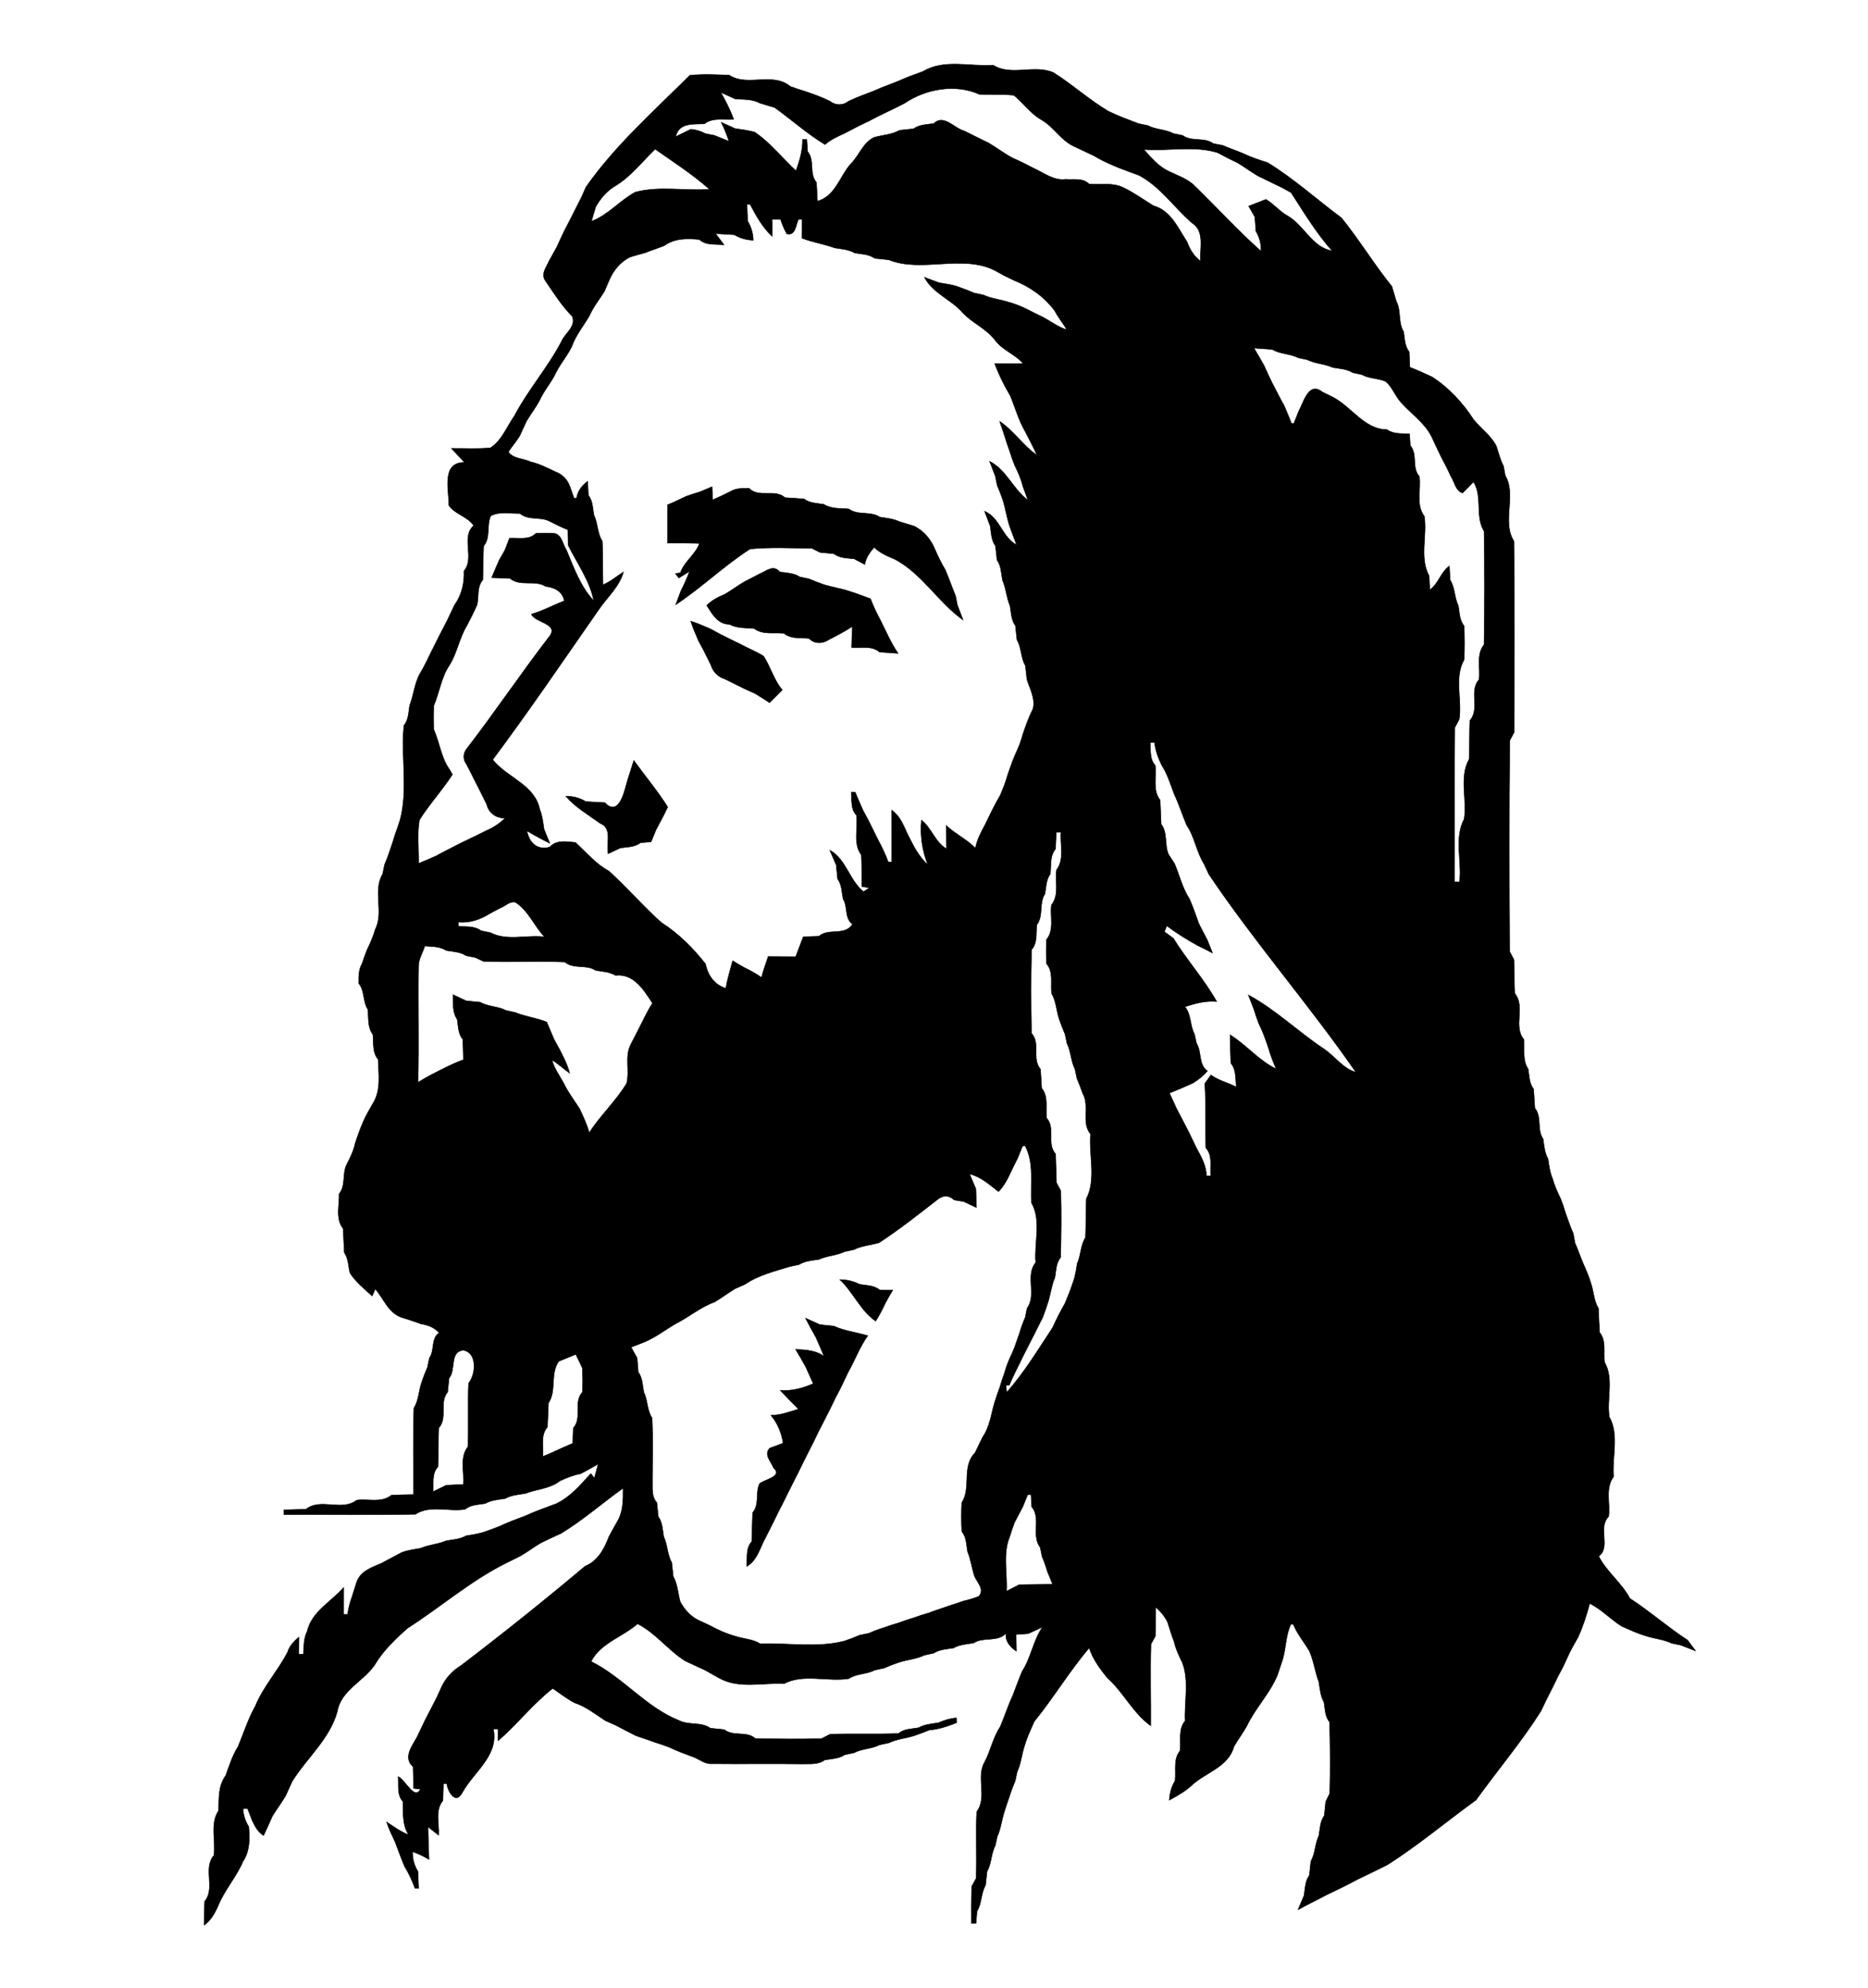 <?xml version="1.0" encoding="UTF-8"?>
<svg viewBox="0 0 375 399" xmlns:xlink="http://www.w3.org/1999/xlink" version="1.1" width="375pt" xmlns:inkscape="http://www.inkscape.org/namespaces/inkscape" xmlns="http://www.w3.org/2000/svg" height="399pt">
 <rect x="0" y="0" width="375" height="399" fill="#808080" stroke="none"/>
 <title>Untitled</title>
 <defs>
  <clipPath id="Clip0">
   <path d="M0 0 L375.094 0 L375.094 399.094 L0 399.094 L0 0 Z"/>
  </clipPath>
  <clipPath id="Clip1">
   <path d="M0 0 L375.094 0 L375.094 399.094 L0 399.094 L0 0 Z"/>
  </clipPath>
  <clipPath id="Clip2">
   <path d="M0 0 L375.094 0 L375.094 399.094 L0 399.094 L0 0 Z"/>
  </clipPath>
  <clipPath id="Clip3">
   <path d="M0 0 L115.364 0 L115.364 157.484 L0 157.484 L0 0 Z"/>
  </clipPath>
  <clipPath id="Clip4">
   <path d="M0 0 L81.549 0 L81.549 100.256 L0 100.256 L0 0 Z"/>
  </clipPath>
  <clipPath id="Clip5">
   <path d="M0 0 L299.524 0 L299.524 373.633 L0 373.633 L0 0 Z"/>
  </clipPath>
  <clipPath id="Clip6">
   <path d="M0 0 L299.524 0 L299.524 373.633 L0 373.633 L0 0 Z"/>
  </clipPath>
 </defs>
 <g inkscape:groupmode="layer" id="Layer 1" inkscape:label="Layer 1">
  <g id="GruppeLayer 1" style="fill:none; stroke:none" clip-path="url(#Clip0)" transform="translate(-0.047, -0.047) scale(1, 1)" clip-rule="evenodd">
   <g id="Gruppe4" style="fill:none; stroke:none" clip-path="url(#Clip1)" transform="translate(0, 0) scale(1, 1)" clip-rule="evenodd">
    <g id="Gruppe1" style="fill:none; stroke:none" clip-path="url(#Clip2)" transform="translate(0, 0) scale(1, 1)" clip-rule="evenodd">
     <path d="M0 0 L375 0 L375 399 L0 399 L0 0 Z M185.37 14.3 C184.13 14.8 182.86 15.2 181.64 15.72 C179.58 16.66 177.42 17.34 175.36 18.28 C173.68 18.93 171.99 19.53 170.36 20.31 C169.25 21.21 167.75 21.22 166.63 20.32 C164.97 19.49 163.23 18.88 161.48 18.29 C160.52 18.01 159.57 17.69 158.64 17.34 C155.08 14.39 150.04 17.49 146.39 15.08 C143.76 14.98 141.12 14.85 138.49 15.11 C131.26 22.31 123.52 29.16 117.64 37.53 C117.42 38.04 116.97 39.06 116.74 39.57 C116.49 40.07 115.99 41.06 115.73 41.56 C114.91 43.18 114.11 44.81 113.25 46.41 C112.76 47.48 112.24 48.53 111.76 49.61 C111.25 50.54 110.74 51.47 110.22 52.39 C109.65 53.7 108.48 55.06 109.57 56.47 C111.23 58.91 112.81 61.41 114.89 63.52 C115.69 65.55 113.43 66.86 112.71 68.54 C109.99 73.76 106.02 78.23 103.28 83.45 C101.75 85.62 100.76 88.38 98.48 89.88 C95.87 90.15 93.24 89.97 90.62 89.99 C91.49 90.94 92.38 91.88 93.28 92.81 C88.55 92.74 90.12 98.34 90.11 101.43 C91.27 103.2 93.84 103.62 95.1 105.49 C92.46 107.76 95.37 111.98 93.14 114.6 C93.25 117.06 92.68 119.4 91.26 121.42 C90.76 122.48 90.24 123.52 89.75 124.59 C88.89 126.19 88.09 127.82 87.26 129.45 C87.02 129.93 86.53 130.91 86.29 131.4 C85.65 132.76 84.97 134.11 84.19 135.4 C83.19 137.35 83.03 139.56 82.24 141.58 C81.99 142.96 82.04 144.47 81.08 145.61 C80.46 151.89 81.94 158.45 80.32 164.55 C80.01 165.55 79.67 166.54 79.3 167.53 C79 168.54 78.68 169.55 78.33 170.55 C78 171.57 77.62 172.58 77.19 173.58 C77.1 174.04 76.91 174.96 76.82 175.43 C74.78 178.79 77.12 183.06 75.33 186.53 C74.94 187.96 74.32 189.31 73.68 190.65 C73.32 191.57 72.98 192.5 72.67 193.45 C71.97 194.65 72.01 196.02 72 197.36 C73.27 198.86 72.8 201 73.85 202.61 C74.03 204.3 73.73 206.15 74.85 207.6 C75.05 209.3 74.69 211.19 75.91 212.61 C76 215.65 76.55 218.94 74.76 221.64 C74.5 222.11 73.97 223.06 73.7 223.53 C72.68 225.43 71.96 227.46 71.29 229.51 C70.98 230.97 70.32 232.32 69.64 233.65 C68.63 235.52 69.49 237.9 68.08 239.61 C68.16 241.92 67.29 244.6 68.89 246.59 C68.97 248.19 69.02 249.8 69.12 251.4 C69.96 252.62 69.91 254.12 70.26 255.5 C71.43 257.3 73.13 258.69 74.72 260.12 L75.33 258.69 C77.03 260.64 77.89 263.39 80.52 264.38 C81.85 264.82 83.21 265.19 84.52 265.72 C85.9 265.91 87.2 266.44 88.16 267.49 C86.46 268.68 87.31 271.02 86.19 272.58 C86.1 273.04 85.91 273.97 85.81 274.43 C85.38 275.42 84.99 276.42 84.64 277.45 C84.06 279.15 84.07 281.05 83.09 282.61 C82.89 288.39 83.05 294.18 83 299.97 C81.53 299.99 80.06 300.02 78.59 300.09 C76.61 301.69 73.93 300.77 71.61 301.08 C68.66 303.43 64.36 300.57 61.42 302.91 C59.94 302.97 58.47 303 56.99 303.03 L57 304 C65.8 303.95 74.6 304.1 83.39 303.92 C86.32 302 90.09 303.45 93.38 302.92 C94.52 301.95 96.04 302.02 97.41 301.76 C98.64 301.06 100.05 300.98 101.42 300.76 C102.64 300.06 104.06 299.98 105.42 299.76 C107.74 298.85 110.38 298.82 112.42 297.21 C113.75 296.61 115.1 296.04 116.55 295.79 C117.74 295.17 118.92 294.52 120.08 293.84 C119.89 294.54 119.51 295.95 119.33 296.65 L118.6 295.76 C116.52 298.04 114.48 300.48 111.63 301.82 C109.53 302.62 107.4 303.33 105.36 304.29 C103.67 304.92 101.98 305.53 100.35 306.31 C99.43 306.68 98.5 307.03 97.56 307.35 C96.28 307.85 94.92 308.01 93.58 308.24 C92.35 308.94 90.94 309.01 89.58 309.24 C87.93 309.97 86.08 310.02 84.42 310.75 C83.13 310.97 81.82 311.13 80.6 311.61 C79.27 312.33 77.93 313.03 76.59 313.75 C74.64 314.59 72.36 315.32 71.6 317.54 C71.28 318.5 70.98 319.47 70.68 320.45 C70.25 321.6 69.95 322.78 69.78 324 L68.99 324.01 C69 322.21 69.01 320.41 69 318.62 C66.49 321.46 62.52 323.52 61.66 327.45 C60.93 328.86 61.01 330.46 60.9 332 L59.98 332.01 C59.99 331.15 60 329.44 60.01 328.59 C59.01 329.39 58.11 330.35 57.73 331.6 C55.79 335.34 52.88 338.49 51.26 342.41 C49.81 345 48.92 347.84 47.78 350.58 C46.64 352.36 46.03 354.39 45.31 356.37 C43.79 358.43 43.94 360.96 43.89 363.39 C42.11 366.03 43.37 369.42 42.93 372.39 C40.69 375.02 43.3 378.95 41.09 381.6 C41.01 383.2 40.97 384.8 40.97 386.41 C42.29 385.45 43.11 384.05 43.75 382.58 C45.04 379.37 47.42 376.78 48.78 373.6 C50.17 371.5 50.16 369.02 49.93 366.61 C49.23 365.52 48.85 364.31 48.78 363 L49.7 362.99 C49.94 363.6 50.41 364.83 50.65 365.44 C51.2 366.56 51.78 367.72 52.91 368.4 C53.52 367.12 54.1 365.83 54.67 364.53 C55.51 363.14 56.49 361.85 57.32 360.47 C57.77 359.48 58.22 358.5 58.66 357.52 C61.6 352.8 66.22 349 67.72 343.48 C68.41 339.3 72.93 337.46 75.19 334.2 C76.88 331.32 79.32 329.01 81.79 326.8 C88.44 322.54 94.48 317.26 101.58 313.72 C102.54 313.24 103.49 312.77 104.45 312.3 C105.85 311.49 107.15 310.51 108.54 309.68 C109.89 309.02 111.24 308.37 112.61 307.77 C117.01 305.11 120.9 301.66 125.09 298.68 C125.1 301.07 125.13 303.52 123.79 305.61 C123.27 306.54 122.75 307.46 122.25 308.4 C121.32 310.87 120.02 313.3 117.45 314.35 C109.29 321.21 100.96 327.88 92.47 334.34 C90.82 335.33 89.49 336.8 88.66 338.54 C88.43 339.05 87.98 340.06 87.75 340.56 C86.9 342.17 86.1 343.81 85.25 345.42 C84.76 346.47 84.24 347.52 83.74 348.59 C82.77 350.41 80.83 352.74 82.93 354.6 C82.98 356.04 83 357.48 83.02 358.93 L84.41 359.11 C83.16 361.42 81.38 357.16 79.93 356.58 C80.07 358.27 79.64 360.19 80.89 361.6 C80.95 363.85 80.74 366.23 82.01 368.23 C80.39 367.64 79.03 366.6 77.61 365.67 C78.04 367.04 78.68 368.33 79.3 369.64 C79.94 371.28 80.51 372.95 81.21 374.58 C82.06 375.97 82.75 377.46 83.31 378.99 L84.04 379.01 C84 377.87 83.96 376.73 83.9 375.6 C83.15 374.4 82.79 373.08 82.82 371.64 C83.97 372.04 85.07 372.56 86.12 373.2 C86.01 371.02 85.97 368.84 85.93 366.67 C86.46 367.08 87.53 367.92 88.06 368.33 C88.21 366.02 87.28 363.35 88.91 361.39 C88.95 360.25 88.99 359.12 89.01 358 L89.69 358 C89.91 359.58 91.42 362.29 92.78 359.83 C95.07 355.61 100.18 352.39 99.04 347 L100 347 C100 347.59 100 348.78 100 349.37 C103.83 346.06 106.97 341.97 110.96 338.87 C112.42 339.85 113.8 340.97 115.38 341.77 C117.66 342.54 119.54 344.05 121.53 345.34 C122.04 345.57 123.06 346.02 123.56 346.24 C124.9 346.96 126.24 347.64 127.6 348.33 C128.9 348.82 130.23 349.21 131.54 349.71 C132.49 349.99 133.42 350.31 134.35 350.68 C135.97 351.46 137.67 352.07 139.37 352.7 C140.54 353.2 141.62 354.11 142.98 353.99 C148.99 354.05 155.01 353.95 161.03 354.03 C162.58 353.98 164.24 354.22 165.58 353.22 C166.94 353 168.38 352.98 169.58 352.19 C170.04 352.1 170.96 351.9 171.43 351.8 C173.04 350.95 174.95 351.03 176.58 350.2 C177.04 350.1 177.97 349.9 178.43 349.8 C180.04 349.02 181.86 348.9 183.55 348.35 C184.56 348 185.57 347.63 186.56 347.23 C188.47 347.08 190.26 346.46 192.03 345.76 L192 344.78 C190.75 344.91 189.55 345.24 188.42 345.76 C187.06 345.99 185.64 346.07 184.41 346.76 C183.04 347.03 181.52 346.95 180.38 347.92 C175.79 348.12 171.2 347.88 166.61 348.08 C166.19 348.29 165.34 348.73 164.92 348.95 C160.49 349.09 156.04 349.02 151.61 348.92 C149.85 347.35 147.21 348.61 145.4 347.14 C144.46 347.04 143.53 346.95 142.6 346.86 C140.79 345.55 138.4 346.3 136.45 345.37 C129.75 342.76 125.05 336.62 118.66 333.47 C120.56 329.74 124.98 328.55 127.99 325.9 C131.66 327.77 134.11 331.18 137.53 333.34 C138.89 333.96 140.24 334.62 141.61 335.24 C142.54 335.75 143.46 336.27 144.39 336.8 C148.35 339.01 153.07 337.7 157.39 337.92 C161.3 335.85 166.12 337.6 170.39 336.91 C171.95 335.86 173.94 336.08 175.58 335.2 C176.04 335.1 176.97 334.91 177.43 334.81 C178.42 334.37 179.42 333.98 180.45 333.64 C182.14 333.1 183.95 332.97 185.58 332.2 C186.04 332.1 186.96 331.9 187.42 331.8 C188.62 331.03 190.05 330.98 191.41 330.76 C192.64 330.06 194.06 329.98 195.42 329.77 C197.43 328.44 200.18 329.67 201.95 327.82 C201.76 329.4 202.8 330.58 204.03 331.4 C204.02 330.56 203.99 328.89 203.98 328.05 C204.59 328.01 205.8 327.92 206.41 327.88 C207.13 327.55 208.57 326.88 209.29 326.55 C207.4 329.27 207 332.66 205.21 335.42 C204.51 337.04 203.94 338.72 203.29 340.36 C202.33 342.39 201.67 344.53 200.79 346.58 C199.34 348.74 198.88 351.35 197.68 353.63 C195.86 356.69 198.28 360.71 196.08 363.61 C195.86 368.08 196.15 372.55 195.95 377.02 C195.73 377.41 195.3 378.2 195.08 378.59 C194.97 381.06 194.99 383.54 195 386.02 L195.94 386 C195.99 385.4 196.09 384.19 196.13 383.59 C197.13 382 196.89 380 197.84 378.4 C197.94 377.46 198.05 376.53 198.15 375.6 C199.08 373.99 198.93 372.05 199.8 370.43 C199.9 369.96 200.1 369.04 200.2 368.58 C200.96 366.95 201.1 365.14 201.67 363.46 C201.98 362.45 202.32 361.45 202.68 360.46 C203 359.42 203.38 358.41 203.8 357.43 C203.9 356.96 204.1 356.04 204.2 355.57 C204.97 353.96 205.09 352.15 205.65 350.47 C206.15 348.75 206.9 347.13 207.63 345.5 C211.51 340.73 214.68 335.4 218.66 330.74 C219.36 332.98 220.81 334.91 222.26 336.72 C225.55 339.63 227.39 343.77 231.01 346.37 C231.05 340.91 230.89 335.45 231.05 330 C231.27 329.6 231.71 328.8 231.93 328.39 C231.99 326.46 231.98 324.52 232.01 322.59 C233 323.4 233.8 324.4 234.38 325.54 C234.81 326.86 235.19 328.21 235.71 329.52 C236.03 330.97 236.67 332.31 237.33 333.64 C238.77 337.33 237.73 341.51 237.91 345.39 C236.48 347.08 237.13 349.37 236.9 351.39 C235.49 353.09 236.13 355.37 235.9 357.39 C235.19 358.58 234.81 359.89 234.73 361.3 C236.38 360.41 238.02 359.49 239.38 358.19 C242.2 355.67 246.6 354.6 247.71 350.55 C248.51 349.14 249.49 347.85 250.28 346.44 C251.96 342.89 254.8 340.03 256.36 336.41 C256.7 335.46 257.02 334.5 257.33 333.55 C258.22 331.07 258 328.34 259.18 325.94 L259.63 326.02 C260.42 327.95 261.78 329.56 262.85 331.35 C263.74 333.35 263.99 335.54 264.76 337.58 C264.98 338.93 265.06 340.35 265.77 341.59 C266.03 342.95 265.95 344.47 266.92 345.62 C267.03 350.38 267.08 355.16 266.95 359.93 C266.75 360.35 266.34 361.18 266.14 361.6 C266.04 362.53 265.95 363.46 265.85 364.4 C265 365.57 265 367.04 264.76 368.42 C263.98 370.07 264.05 371.99 263.15 373.6 C263.05 374.53 262.95 375.46 262.85 376.4 C261.99 377.58 262 379.05 261.79 380.44 C261.49 381.15 260.87 382.58 260.57 383.29 C262.49 382.24 264.47 381.28 266.41 380.26 C268.43 379.31 270.44 378.32 272.41 377.26 C274.44 376.3 276.44 375.29 278.46 374.31 C284.68 370.38 290.33 365.59 296.29 361.29 C300.59 355.33 305.37 349.68 309.31 343.47 C310.08 341.82 310.89 340.19 311.73 338.58 C312.36 337.23 313.03 335.89 313.75 334.59 C314.24 333.52 314.75 332.46 315.24 331.4 C315.74 330.46 316.26 329.53 316.79 328.61 C317.79 326.42 318.52 324.13 319.13 321.81 C321.49 323 323.29 324.96 325.51 326.37 C327.13 327.09 328.75 327.85 330.47 328.35 C332.15 328.9 333.96 329.03 335.57 329.8 C336.04 329.9 336.96 330.09 337.43 330.19 C338.17 330.48 339.66 331.06 340.4 331.35 C340 330.81 339.19 329.73 338.79 329.19 C334.79 326.59 331.2 323.4 327.2 320.81 C325.53 317.66 322.57 315.52 320.95 312.36 C323.44 310.49 320.68 306.57 322.93 304.39 C323.3 301.74 322.19 298.68 323.92 296.39 C323.59 292.45 325.08 287.96 323.07 284.39 C322.5 280.77 324.03 276.66 322.1 273.39 C321.87 271.38 322.5 269.11 321.11 267.4 C321.02 265.8 320.97 264.19 320.88 262.59 C319.94 261.03 319.94 259.16 319.35 257.47 C318.92 256.05 318.32 254.7 317.73 253.35 C317.18 252.06 316.74 250.72 316.17 249.44 C316.09 248.97 315.91 248.03 315.83 247.56 C315.21 246.23 314.79 244.83 314.28 243.47 C314.01 242.51 313.69 241.57 313.32 240.64 C312.67 239.31 312.06 237.96 311.66 236.53 C311.12 235.28 310.98 233.91 310.76 232.59 C310.06 231.35 309.98 229.93 309.77 228.58 C308.49 226.71 309.57 224.19 308.12 222.41 C308.03 221.14 307.96 219.86 307.87 218.59 C306.97 217.43 307.01 215.94 306.78 214.58 C305.59 212.8 306.09 210.61 305.9 208.61 C303.71 205.94 306.29 202.04 304.08 199.38 C303.99 197.13 304 194.87 303.92 192.61 C303.7 192.2 303.27 191.37 303.05 190.96 C302.97 176.85 302.94 162.72 303.08 148.61 C303.3 148.21 303.73 147.42 303.95 147.02 C304.02 134.22 304.06 121.41 303.92 108.61 C301.42 104.69 304.51 99.42 302.17 95.43 C302.09 94.96 301.91 94.03 301.83 93.56 C301.18 92.27 300.82 90.86 300.38 89.5 C299.27 87.4 297.3 86.01 295.82 84.21 C293.66 80.86 290.85 77.81 287.48 75.65 C286.01 74.97 284.53 74.28 283.02 73.7 C282.98 72.67 282.94 71.64 282.9 70.62 C281.96 69.46 282.01 67.96 281.78 66.58 C280.62 64.72 281.33 62.37 280.3 60.46 C280.02 59.47 279.72 58.48 279.42 57.49 C275.83 53.05 272.88 48.14 269.29 43.72 C264.34 40.06 259.76 35.87 254.47 32.64 C252.73 32.1 251 31.5 249.35 30.72 C248.05 30.18 246.72 29.74 245.44 29.17 C244.97 29.09 244.04 28.91 243.57 28.82 C241.75 27.49 239.25 28.51 237.42 27.19 C236.96 27.09 236.04 26.9 235.57 26.8 C233.95 25.95 232.04 26.05 230.43 25.2 C229.96 25.1 229.03 24.91 228.56 24.81 C226.53 24.03 224.48 23.3 222.53 22.34 C218.64 20.04 215.3 16.97 211.48 14.57 C207.63 12.88 202.98 15.35 199.39 13.08 C194.75 13.4 189.58 11.81 185.37 14.3 Z" style="fill:#ffffff; fill-rule:nonzero;stroke-width:0.094; stroke-linecap:butt; stroke-linejoin:miter; stroke-dasharray:none; stroke:#ffffff;" transform="translate(0.047, 0.047)"/>
    </g>
    <path d="M45.91 2.958 C50.22 0.018 56.19 -1.002 60.96 1.148 C63.26 1.238 65.57 1.108 67.87 1.328 C69.78 2.868 71.2 4.998 73.38 6.238 C75.86 7.628 77.27 10.328 79.87 11.548 C81.23 12.178 82.58 12.838 83.95 13.478 C86.77 15.188 89.9 16.258 92.99 17.398 C97.28 19.658 100.03 23.838 103.64 26.958 C106.29 28.658 105.14 32.008 105.37 34.628 C104.03 33.678 103.21 32.268 102.65 30.758 C100.83 27.988 99.4 24.478 95.89 23.508 C93.86 22.258 91.93 20.848 89.77 19.828 C87.64 18.828 85.23 19.328 82.97 19.138 C81.7 17.878 79.88 18.338 78.3 18.208 C75.85 18.538 73.87 16.868 71.76 15.938 C70.44 15.238 69.1 14.568 67.73 13.978 C66 13.088 64.47 11.888 62.81 10.908 C61.83 10.448 60.86 9.968 59.9 9.478 C59.41 9.238 58.44 8.748 57.95 8.508 C55.92 7.988 53.81 5.038 51.79 7.018 C50.4 7.218 48.93 7.208 47.74 8.068 C46.81 8.168 45.88 8.268 44.95 8.368 C43.38 9.248 41.55 9.308 39.86 9.778 C37.59 10.818 36.88 13.398 35.17 15.068 C32.93 17.588 32.05 21.598 28.45 22.598 C28.38 21.338 28.31 20.088 28.25 18.828 C26.71 17.058 27.98 14.408 26.47 12.628 C26.43 12.018 26.36 10.818 26.32 10.218 L25.46 10.208 C25.5 12.398 24.87 14.468 24.15 16.508 C21.36 13.948 19.02 10.868 15.85 8.738 C14.55 8.378 13.22 8.208 11.9 8.018 C11.21 7.698 9.83 7.078 9.14 6.768 C9.75 7.998 10.27 9.268 10.68 10.578 C9.96 10.288 8.51 9.698 7.79 9.398 C7.33 9.308 6.4 9.118 5.93 9.028 C5.03 8.538 4.06 8.248 3.03 8.158 C2.27 8.538 0.76 9.278 0 9.648 C0.6 6.798 3.55 7.168 5.75 7.078 C7.45 5.728 9.67 6.338 11.65 6.168 C10.95 4.298 10.04 2.508 9.06 0.768 C9.78 1.098 11.22 1.748 11.94 2.068 C13.61 2.228 15.38 2.058 16.9 2.918 C17.88 3.198 18.87 3.488 19.86 3.798 C23.25 6.238 26.38 9.058 29.97 11.228 C31.13 10.208 32.55 9.578 33.94 8.948 C34.88 8.458 35.82 7.968 36.76 7.478 C38.11 6.858 39.45 6.188 40.77 5.478 C41.84 4.968 42.89 4.438 43.96 3.938 C44.45 3.698 45.42 3.208 45.91 2.958 Z" style="fill:#ffffff; fill-rule:nonzero;stroke-width:0.094; stroke-linecap:butt; stroke-linejoin:miter; stroke-dasharray:none; stroke:#ffffff;" transform="translate(135.697, 17.829)"/>
    <path d="M4.74 7.41 C7.91 5.52 10.16 2.52 12.79 0 C16.49 2.59 20.32 5.06 23.7 8.06 C18.75 8.43 13.62 7.34 8.79 8.64 C5.68 10.33 3.32 13.26 0 14.48 C0.21 13.76 0.65 12.31 0.86 11.58 C1.8 9.91 3.08 8.4 4.74 7.41 Z" style="fill:#ffffff; fill-rule:nonzero;stroke-width:0.094; stroke-linecap:butt; stroke-linejoin:miter; stroke-dasharray:none; stroke:#ffffff;" transform="translate(118.777, 29.977)"/>
    <path d="M0 0.095 C4.9 0.485 10.05 -0.705 14.79 0.735 C16.12 1.455 17.47 2.145 18.84 2.795 C20.23 3.615 21.52 4.595 22.92 5.415 C24.56 6.195 26.18 7.005 27.82 7.795 C28.26 8.035 29.14 8.535 29.58 8.775 C32.16 12.785 34.63 16.885 37.81 20.455 C33.81 19.775 32.2 15.375 28.91 13.455 C27.27 12.575 26.09 11.025 24.51 10.125 C23.35 10.565 22.19 11.015 21.05 11.475 C21.36 12.015 21.98 13.105 22.29 13.655 C22.35 14.605 22.42 15.555 22.5 16.505 C23.23 17.725 23.58 19.065 23.54 20.525 C18.85 16.385 14.65 11.725 10.16 7.375 C8.71 5.935 6.7 5.325 4.91 4.435 C2.9 3.475 1.45 1.735 0 0.095 Z" style="fill:#ffffff; fill-rule:nonzero;stroke-width:0.094; stroke-linecap:butt; stroke-linejoin:miter; stroke-dasharray:none; stroke:#ffffff;" transform="translate(229.667, 29.942)"/>
    <g id="Gruppe2" style="fill:none; stroke:none" clip-path="url(#Clip3)" transform="translate(98.91, 40.97) scale(1, 1)" clip-rule="evenodd">
     <path d="M51.05 0 L51.67 0.05 C52.9 2.34 54.16 4.69 56.1 6.46 C56.09 5.6 56.09 3.88 56.08 3.02 C56.51 3.02 57.36 3.03 57.78 3.03 C58.1 4.05 58.52 5.03 59.03 5.96 C60.84 6.43 60.82 4.1 61.4 3.03 L62.1 3.02 C62.09 4.29 62.08 5.56 62.07 6.83 C64.22 7.66 66.51 8 68.67 8.79 C70.03 9.01 71.45 9.09 72.68 9.8 C74.04 10.04 75.51 10.03 76.7 10.88 C77.63 10.98 78.56 11.07 79.49 11.17 C86.12 13.84 94.15 10.03 100.72 13.26 C101.2 13.53 102.16 14.06 102.64 14.32 C103.14 14.57 104.15 15.05 104.66 15.3 C107.88 16.59 110.72 18.58 112.81 21.38 C113.52 22.72 114.48 23.91 115.27 25.21 C113.53 24.7 112.09 23.56 110.51 22.71 C110.02 22.47 109.04 22 108.55 21.76 C106.97 20.91 105.34 20.15 103.61 19.69 C101.93 19.13 100.12 18.99 98.51 18.23 C98.05 18.13 97.12 17.94 96.66 17.84 C95.67 17.41 94.66 17.02 93.65 16.67 C92.37 16.16 91.01 16.01 89.67 15.8 C88.92 15.52 87.42 14.97 86.67 14.69 C88.39 17.95 92.08 19.13 94.39 21.83 C96.34 23.9 99.11 24.99 100.85 27.3 C102.35 29.35 104.91 30.1 106.51 32.03 C104.6 32.05 102.69 32.03 100.78 32.03 C101.62 34.25 102.67 36.39 103.89 38.43 C104.87 40.76 105.53 43.24 106.8 45.46 C107.64 47.08 108.51 48.7 109.25 50.38 C106.46 48.46 104.6 45.49 101.78 43.6 C102.03 44.34 102.53 45.83 102.78 46.57 C103.08 47.58 103.42 48.58 103.78 49.57 C104.07 50.52 104.4 51.45 104.77 52.38 C105.41 53.71 106.05 55.06 106.39 56.52 C106.65 57.24 107.18 58.69 107.45 59.42 C104.5 57.27 103.18 53.38 99.75 51.61 C100.04 52.36 100.61 53.86 100.9 54.6 C100.99 55.07 101.18 56 101.28 56.46 C101.71 57.45 102.1 58.45 102.45 59.48 C102.95 61.16 103.21 62.9 103.75 64.57 C104.19 65.85 104.7 67.11 105.17 68.39 C102.25 66.85 101.85 62.97 98.74 61.63 C99.02 62.37 99.59 63.86 99.87 64.6 C100.08 65.98 100.08 67.45 100.94 68.63 C101.04 69.56 101.14 70.49 101.24 71.42 C102.09 72.61 102.07 74.08 102.33 75.45 C103.07 77.1 103.12 78.96 103.85 80.61 C104.08 81.98 104.09 83.45 104.94 84.63 C105.04 85.56 105.14 86.49 105.24 87.43 C106.2 89.03 105.97 91.02 106.94 92.63 C107.04 93.56 107.14 94.49 107.25 95.43 C107.87 97.3 109.03 99.45 108.42 101.41 C107.57 103.05 106.97 104.8 106.38 106.54 C106.03 107.98 105.42 109.33 104.81 110.67 C104.26 111.93 103.86 113.25 103.38 114.54 C103.01 115.95 102.45 117.29 101.89 118.64 C100.74 120.57 99.79 122.6 98.81 124.62 C98.01 126.09 97.22 127.6 96.9 129.26 C95.16 127.46 92.85 126.42 91.04 124.71 C91.08 126.27 91.1 127.84 91.11 129.4 C88.78 128.03 88.12 125.23 86.07 123.62 C85.77 126.72 86.22 129.71 87.35 132.59 C85.77 131.17 84.72 129.32 83.79 127.45 C82.68 125.43 82.1 122.99 80.08 121.64 C80.07 125.1 80.11 128.57 80.09 132.04 L79.4 132.03 C78.83 130.5 78.14 129.03 77.37 127.61 C76.71 126.26 76.04 124.91 75.37 123.58 C75.11 123.1 74.6 122.14 74.34 121.67 C73.81 120.45 73.26 119.26 72.78 118.03 L71.99 118.02 C72.13 119.6 71.81 121.37 73.02 122.65 C73.4 125.28 72.27 128.34 74.01 130.63 C74.1 132.74 74.1 134.85 74.1 136.96 L75.62 137.22 C75.32 137.41 74.74 137.81 74.45 138 C71.58 135.73 70.95 131.44 67.68 129.67 C68 130.4 68.63 131.88 68.95 132.62 C69.04 133.55 69.14 134.49 69.24 135.43 C70.09 136.61 70.08 138.08 70.33 139.45 C71.36 141.01 70.56 143.34 72.24 144.51 C70.69 146.98 67.45 145.21 65.48 146.94 C64.43 146.98 63.39 147.01 62.35 147.04 C61.86 148.38 61.31 149.7 60.83 151.04 C58.99 151.03 57.14 151.02 55.3 151.01 C54.85 152.4 54.32 153.78 53.96 155.21 C52.91 154.48 51.8 153.86 50.66 153.31 C49.81 152.85 48.98 152.36 48.17 151.86 C47.68 153.7 47.12 155.52 46.78 157.39 C44.52 156.68 43.18 154.79 42.74 152.52 C40.26 149.36 37.32 146.39 33.89 144.22 C30.18 140.94 26.98 137.11 23.27 133.82 C20.65 132.41 18.78 130.08 16.61 128.12 C14.86 127.95 12.82 127.54 11.47 129.03 C8.93 129.76 7.32 128.17 6.87 125.78 C8.36 126.69 9.9 127.5 11.46 128.28 C11.17 127.57 10.6 126.17 10.31 125.47 C10.1 124.12 9.97 122.75 9.44 121.48 C8.46 116.51 2.85 115.11 0 111.5 C7.35 101.66 14.24 91.49 21.27 81.41 C22.96 78.91 25.44 76.8 26.25 73.83 C24.88 74.69 23.65 75.79 22.13 76.4 C22.06 73.48 22.14 70.56 22 67.64 C20.98 66.07 21.13 64.1 20.33 62.45 C20.07 61.08 20.11 59.58 19.2 58.42 C19.16 57.72 19.1 56.33 19.06 55.63 C17.92 56.47 17.03 57.61 16.83 59.04 L16.34 59.05 C16.12 58.43 15.68 57.19 15.46 56.57 C14.92 55.19 13.93 54.2 12.54 53.7 C10.94 52.93 9.35 52.12 7.61 51.72 C6.16 51.02 4.1 51.15 3.14 49.71 C3.88 48.63 4.73 47.63 5.42 46.52 C5.86 45.53 6.31 44.55 6.77 43.57 C7.6 42.18 8.59 40.89 9.37 39.47 C10.16 37.68 11.43 36.18 12.37 34.47 C13.29 32.38 14.84 30.68 15.85 28.64 C16.64 26.37 18.17 24.51 19.38 22.47 C20.16 20.68 21.4 19.15 22.43 17.5 C22.65 16.99 23.09 15.96 23.31 15.45 C24.16 13.38 25.57 11.59 27.61 10.61 C28.59 10.31 29.57 10.03 30.56 9.77 C31.85 9.26 33.18 8.85 34.46 8.32 C36.53 6.83 39.05 6.87 41.48 7.1 C42.85 8.36 44.76 7.97 46.43 8.17 C46.01 7.61 45.18 6.49 44.76 5.93 C46 5.99 47.25 6.06 48.5 6.15 C49.66 6.84 50.93 7.2 52.31 7.25 C52.26 5.86 51.89 4.59 51.19 3.43 C51.13 2.29 51.08 1.15 51.05 0 Z M41.57 57.76 C40.61 58.03 39.66 58.34 38.73 58.69 C37.53 59.27 36.33 59.86 35.09 60.35 C35.09 62.91 35.09 65.47 35.09 68.03 C37.23 68.02 39.37 68.02 41.52 68.1 C40.68 70.35 38.48 71.71 37.68 73.98 L36.67 74.17 L37.37 75.03 C37.91 74.69 38.99 74.03 39.52 73.7 C39.01 75.06 38.42 76.38 37.76 77.68 C37.51 78.35 36.99 79.71 36.74 80.39 C41.94 76.96 46.41 72.59 51.66 69.21 C55.77 68.81 59.94 69.04 64.07 69.08 C64.48 69.28 65.28 69.69 65.69 69.89 C66.62 69.98 67.55 70.08 68.49 70.17 C69.67 71.07 71.16 71.03 72.56 71.19 C73.1 71.48 74.17 72.05 74.7 72.33 C74.91 70.97 75.7 69.88 76.58 68.87 C77.73 70.02 79.23 70.65 80.71 71.27 C86.2 74.15 89.41 79.91 94.42 83.46 C94.14 82.71 93.57 81.21 93.28 80.46 C93.19 79.99 93 79.06 92.91 78.59 C92.19 76.89 91.6 75.14 90.88 73.44 C90.11 72.15 89.44 70.8 88.84 69.42 C88.01 67.36 86.6 65.59 84.57 64.62 C83.59 64.31 82.61 64.01 81.63 63.72 C80.38 63.13 79.01 63.02 77.67 62.8 C75.79 61.55 73.3 62.55 71.49 61.18 C69.8 61.01 68 61.23 66.51 60.26 C65.14 60.02 63.65 60.05 62.49 59.16 C61.22 59.06 59.95 59 58.68 58.91 C56.62 57.06 53.4 59.06 51.46 57.02 C50.18 57.05 48.85 56.97 47.72 57.68 C46.54 58.27 45.36 58.85 44.14 59.35 C44.12 58.7 44.06 57.38 44.04 56.72 C43.42 56.98 42.18 57.5 41.57 57.76 Z M53.49 74.26 C52.55 74.76 51.6 75.25 50.64 75.73 C49.23 76.53 47.95 77.52 46.55 78.33 C45.23 78.85 43.98 79.53 42.96 80.54 C44.09 82.29 45.17 84.31 47.55 84.34 C49.07 85.17 50.82 85.02 52.49 85.18 C54.23 86.5 56.47 85.92 58.47 86.14 C59.9 87.33 61.78 86.99 63.49 87.16 C64.62 88.33 66.26 88.24 67.52 87.39 C69.11 86.57 70.7 85.76 72.19 84.76 C72.13 86.17 72.09 87.58 72.06 88.99 C73.94 89.14 76.09 88.54 77.67 89.91 C78.9 90 80.13 90.08 81.37 90.16 C79.94 88.05 78.94 85.71 77.81 83.45 C77.06 82.08 76.4 80.66 75.84 79.2 C74.43 78.69 73.04 78.15 71.61 77.7 C69.94 77.15 68.21 76.89 66.54 76.39 C65.51 76.04 64.51 75.65 63.52 75.22 C63.06 75.12 62.14 74.93 61.67 74.83 C60.46 74.04 59.01 74.02 57.64 73.83 C56.32 72.24 54.87 73.71 53.49 74.26 Z M39.76 83.7 C40.18 85.06 40.77 86.35 41.33 87.67 C41.59 88.14 42.1 89.1 42.36 89.58 C42.84 90.54 43.32 91.49 43.79 92.46 C44.23 93.89 45.22 94.88 46.65 95.33 C48 95.99 49.34 96.67 50.69 97.33 C51.18 97.55 52.18 98 52.68 98.23 C53.66 98.82 54.63 99.43 55.58 100.07 C56.43 99.21 57.28 98.36 58.14 97.51 C56.44 95.52 55.8 92.9 54.38 90.73 C52.9 89.77 51.22 89.16 49.68 88.3 C48.32 87.65 46.97 86.99 45.64 86.31 C45.16 86.05 44.21 85.53 43.73 85.27 C42.42 84.71 41.12 84.12 39.76 83.7 Z M28.33 111.66 C27.84 113.28 27.27 114.89 26.81 116.53 C26.29 118.51 25.14 122.88 22.52 120.13 C21.24 120.05 19.96 119.99 18.68 119.91 C17.46 119.17 16.12 118.82 14.67 118.83 C16.57 121.05 19.21 122.57 21.58 124.28 C24.1 125.24 22.74 128.38 23.17 130.37 C23.78 130.08 25.01 129.51 25.63 129.22 C27.01 129.01 28.51 129.07 29.69 128.16 C30.22 128.12 31.27 128.04 31.79 128 C32.04 127.41 32.52 126.23 32.76 125.63 C33.31 124.56 33.88 123.5 34.44 122.44 C34.61 122.08 34.96 121.36 35.13 121 C33.07 117.74 30.58 114.78 28.33 111.66 Z" style="fill:#ffffff; fill-rule:nonzero;stroke-width:0.094; stroke-linecap:butt; stroke-linejoin:miter; stroke-dasharray:none; stroke:#ffffff;" transform="translate(0.047, 0.047)"/>
    </g>
    <path d="M0 0 C1.22 0.08 2.44 0.17 3.67 0.26 C5.25 1.23 7.2 1.07 8.84 1.93 C9.3 2.03 10.22 2.23 10.69 2.33 C12.31 3.14 14.18 3.14 15.84 3.89 C17.19 4.13 18.63 4.17 19.84 4.93 C20.31 5.03 21.23 5.23 21.69 5.33 C23.17 6.16 24.95 6.01 26.48 6.71 C27.79 7.87 28.34 9.61 29.51 10.89 C31.53 13.15 34.17 14.91 35.6 17.66 C36.22 19.02 36.88 20.36 37.52 21.72 C38.22 23.03 38.9 24.36 39.52 25.72 C40.26 26.83 40.43 28.61 41.88 29.08 C42.62 28.34 43.35 27.6 44.08 26.84 C45.94 29.92 44.33 33.8 46.19 36.74 C46.31 44.33 46.31 51.93 46.18 59.52 C44.57 61.5 45.48 64.19 45.18 66.52 C43.09 68.85 45.43 72.41 43.33 74.74 C43.24 77.33 43.28 79.93 43.18 82.52 C41.15 86.1 42.81 90.57 42.19 94.52 C40.15 98.3 41.76 102.98 41.26 107.13 L40.26 107.13 C40.3 96.8 40.18 86.47 40.31 76.15 C40.53 75.74 40.97 74.93 41.19 74.52 C41.82 70.58 40.14 66.1 42.18 62.54 C42.29 60.27 42.29 58 42.17 55.73 C41.21 54.59 41.28 53.08 41.02 51.71 C40.21 50.06 40.37 48.1 39.37 46.53 C39.34 45.83 39.26 44.43 39.22 43.73 C37.46 44.97 37.05 47.29 35.29 48.53 C35.26 47.83 35.19 46.43 35.16 45.73 C33.18 42.13 34.8 37.68 34.19 33.74 C32.44 31.45 33.57 28.39 33.19 25.75 C31.6 24 32.9 21.32 31.37 19.54 C31.34 18.96 31.27 17.8 31.23 17.22 C29.68 17.11 28.03 17.31 26.69 16.35 C22.13 16.33 19.55 11.72 15.73 9.79 C15.22 9.54 14.21 9.04 13.7 8.79 C10.95 6.61 9.94 10.94 8.95 12.72 C8.71 13.32 8.23 14.53 7.99 15.14 L7.53 15.14 C7.08 13.92 6.55 12.74 6.05 11.54 C5.15 9.96 4.36 8.32 3.51 6.72 C3.01 5.65 2.5 4.6 2.03 3.52 C1.37 2.33 0.69 1.16 0 0 Z" style="fill:#ffffff; fill-rule:nonzero;stroke-width:0.094; stroke-linecap:butt; stroke-linejoin:miter; stroke-dasharray:none; stroke:#ffffff;" transform="translate(251.787, 69.917)"/>
    <path d="M14.554 0.594 C16.364 -0.386 18.494 0.154 20.454 0.104 C22.124 1.564 24.544 0.664 26.414 1.674 C27.604 2.284 28.794 2.884 30.044 3.364 C30.064 4.394 30.084 5.424 30.104 6.454 C31.904 10.114 34.464 13.584 35.244 17.614 C32.604 14.814 31.234 10.964 29.774 7.454 C29.024 6.364 28.924 4.574 27.494 4.124 C26.214 3.984 24.934 4.064 23.654 4.084 C22.214 5.534 20.144 4.944 18.344 5.054 C18.104 5.664 17.624 6.894 17.384 7.504 C17.114 7.974 16.564 8.934 16.294 9.414 C15.784 10.604 15.234 11.784 14.754 12.984 C15.984 13.034 17.214 13.074 18.444 13.134 C20.484 14.854 23.394 13.354 25.594 14.734 C27.404 14.954 28.974 15.724 29.334 17.644 C27.114 18.494 25.014 19.654 22.724 20.314 C23.534 22.054 27.974 22.144 26.524 24.544 C20.704 32.074 15.414 40.004 9.584 47.534 C8.994 48.534 9.034 49.504 9.704 50.444 C10.244 51.494 10.804 52.554 11.324 53.624 C12.154 55.234 12.964 56.854 13.764 58.484 C14.194 60.264 15.604 61.204 17.424 61.284 C16.314 62.354 15.034 63.194 13.614 63.794 C13.134 64.034 12.154 64.524 11.664 64.764 C10.594 65.264 9.534 65.794 8.464 66.304 C6.854 67.144 5.224 67.944 3.644 68.814 C2.454 69.334 1.284 69.874 0.084 70.344 C0.144 67.434 -0.236 64.464 0.254 61.604 C2.264 58.424 4.834 55.654 6.874 52.494 L6.384 51.614 C4.584 49.164 4.324 46.104 3.124 43.434 C3.064 41.844 3.064 40.244 3.134 38.664 C4.294 35.974 4.624 32.954 6.334 30.464 C7.834 28.004 8.274 25.074 9.774 22.614 C10.494 21.224 11.224 19.834 11.834 18.384 C12.204 16.724 11.764 14.834 12.974 13.434 C13.054 11.174 13.044 8.914 13.134 6.654 C14.574 4.924 13.704 2.544 14.554 0.594 Z" style="fill:#ffffff; fill-rule:nonzero;stroke-width:0.094; stroke-linecap:butt; stroke-linejoin:miter; stroke-dasharray:none; stroke:#ffffff;" transform="translate(83.993, 103.003)"/>
    <path d="M0 0 L0.88 0 C1.03 1.62 1.61 3.12 2.31 4.58 C3.47 6.35 4.06 8.4 4.81 10.36 C5.77 12.38 6.43 14.52 7.31 16.58 C8.94 18.99 9.29 21.99 10.84 24.45 C11.07 24.96 11.54 25.96 11.77 26.46 C20.99 40.17 31.9 52.63 41.3 66.21 C38.57 65.42 36.98 62.83 34.65 61.37 C29.56 57.95 25.1 53.6 19.7 50.69 C19.98 51.4 20.53 52.82 20.81 53.53 C21.09 54.48 21.41 55.42 21.77 56.35 C22.6 58 23.21 59.75 23.8 61.51 C24.17 62.89 24.72 64.2 25.28 65.52 C21.8 63.87 19.31 60.72 16.04 58.69 C16.08 60.59 16.1 62.49 16.19 64.39 C17.35 65.74 17.06 67.56 17.3 69.18 C15.63 68.29 13.74 67.88 12.19 66.76 C11.78 67.33 11.38 67.9 10.97 68.47 C11.24 72.77 10.99 77.08 11.18 81.39 C12.61 82.95 11.97 85.11 12.15 87 L11.3 87 C11.24 85.01 10.32 83.26 9.37 81.58 C8.86 80.52 8.34 79.48 7.85 78.42 C7 76.81 6.2 75.18 5.34 73.59 C4.85 72.51 4.33 71.44 3.86 70.37 C5.46 69.78 7.02 69.07 8.58 68.38 C9.66 67.72 10.66 66.91 11.49 65.96 C9.62 64.62 10.41 62.16 9.3 60.42 C9.2 59.96 9 59.04 8.89 58.57 C7.96 56.82 8.28 54.65 6.97 53.06 C9.04 52.39 11.14 51.81 13.35 52.01 C10.81 47.52 7.35 43.69 4.65 39.32 C4.2 38.99 3.31 38.34 2.86 38.01 L3.32 36.81 C5.28 38.27 7.36 39.58 9.51 40.76 C10.51 41.24 11.51 41.75 12.51 42.27 C12.24 41.6 11.71 40.27 11.44 39.61 C10.88 38.53 10.31 37.47 9.77 36.39 C9.18 34.72 8.6 33.04 7.89 31.42 C6.48 29.26 5.89 26.71 4.9 24.36 C4.59 23.88 3.98 22.93 3.67 22.46 C2.84 20.51 3.54 18.15 2.2 16.41 C2.12 14.8 2.07 13.19 2 11.59 C0.41 9.6 1.32 6.93 1.01 4.62 C-0.17 3.33 0.15 1.57 0 0 Z" style="fill:#ffffff; fill-rule:nonzero;stroke-width:0.094; stroke-linecap:butt; stroke-linejoin:miter; stroke-dasharray:none; stroke:#ffffff;" transform="translate(230.947, 149.047)"/>
    <path d="M10.09 0 L11.05 0 C10.81 2.52 11.81 5.42 10.14 7.61 C9.82 9.94 10.74 12.63 9.13 14.62 C8.81 16.94 9.76 19.64 8.11 21.61 C8.06 23.2 8.06 24.8 8.12 26.39 C9.59 28.07 8.91 30.37 9.16 32.39 C10.1 33.96 10.1 35.85 10.69 37.55 C11.04 38.57 11.43 39.58 11.86 40.57 C11.96 41.03 12.15 41.96 12.25 42.43 C13.07 44.05 13.02 45.95 13.85 47.58 C13.95 48.04 14.14 48.97 14.24 49.43 C14.66 50.42 15.05 51.42 15.4 52.44 C16.87 54.98 15.05 58.27 16.97 60.61 C16.62 64.88 18.14 69.7 16.13 73.61 C16.03 76.2 16.07 78.8 15.96 81.39 C14.94 82.95 15.08 84.92 14.3 86.58 C14.07 87.91 13.92 89.27 13.39 90.54 C12.96 91.92 12.4 93.25 11.85 94.59 C10.93 96.17 10.12 97.81 9.36 99.46 C6.43 103.89 3.67 108.48 0.14 112.46 L0 111 L0.68 111 C1.43 109.08 2.45 107.29 3.31 105.43 C4.14 103.81 4.94 102.19 5.78 100.58 C6.3 99.5 6.86 98.44 7.39 97.38 C7.74 96.44 8.07 95.49 8.38 94.54 C8.94 92.85 9.11 91.06 9.81 89.42 C10.08 88.04 10 86.52 10.97 85.38 C11.08 80.92 11.14 76.45 11 71.99 C10.79 71.59 10.35 70.8 10.14 70.4 C10.06 68.47 10.04 66.53 9.96 64.6 C8.1 62.57 9.99 59.43 8.15 57.39 C7.91 55.39 8.57 53.11 7.17 51.41 C7.08 50.14 7.02 48.86 6.93 47.59 C5.13 45.53 6.99 42.41 5.12 40.39 C5.01 34.8 4.99 29.2 5.13 23.61 C6.37 22.2 6 20.3 6.19 18.6 C7.59 16.79 6.56 14.29 7.82 12.42 C8.06 11.05 8.04 9.57 8.9 8.39 C9.09 6.69 8.76 4.81 9.95 3.38 C10 2.25 10.05 1.13 10.09 0 Z" style="fill:#ffffff; fill-rule:nonzero;stroke-width:0.094; stroke-linecap:butt; stroke-linejoin:miter; stroke-dasharray:none; stroke:#ffffff;" transform="translate(201.997, 167.047)"/>
    <path d="M8.39 1.216 C9.42 0.866 10.34 -0.264 11.5 0.056 C14.12 1.756 15.23 4.796 17.32 6.986 C13.73 6.536 9.74 7.886 6.44 6.136 C5.98 6.046 5.05 5.866 4.59 5.766 C3.25 4.756 1.57 4.986 0.01 4.886 L0 4.016 C2.35 4.266 4.51 3.466 6.46 2.236 C6.94 1.976 7.91 1.476 8.39 1.216 Z" style="fill:#ffffff; fill-rule:nonzero;stroke-width:0.094; stroke-linecap:butt; stroke-linejoin:miter; stroke-dasharray:none; stroke:#ffffff;" transform="translate(92.037, 181.09)"/>
    <path d="M1.36 0 C2.83 0.11 4.38 0.04 5.67 0.89 C7.03 1.11 8.47 1.15 9.67 1.93 C10.13 2.02 11.05 2.21 11.51 2.3 C11.93 2.49 12.75 2.88 13.16 3.07 C18.6 3.28 24.04 2.96 29.48 3.2 C31.24 4.71 33.8 3.6 35.67 4.89 C37.02 5.11 38.45 5.16 39.66 5.89 C43.33 5.47 45.33 8.82 47.08 11.46 C46.03 13.07 45.24 14.83 44.36 16.54 C43.83 17.61 43.27 18.66 42.72 19.73 C41.46 22.15 42.53 25 41.89 27.55 C39.74 31.14 36.62 33.96 34.38 37.47 C33.91 35.79 33.18 34.21 32.44 32.65 C31.39 31.01 30.2 29.45 29.34 27.7 C28.51 26.1 27.36 24.64 26.9 22.87 C28.16 23.64 29.25 24.63 30.43 25.51 C30.02 23.78 29.17 22.22 28.38 20.66 C28.12 20.18 27.59 19.23 27.33 18.75 C26.84 17.58 26.31 16.43 25.85 15.25 C23.8 14.41 21.56 14.17 19.51 13.33 C19.05 13.22 18.13 13.02 17.67 12.92 C16.03 12.06 14.09 12.19 12.49 11.27 C11.55 11.17 10.6 11.08 9.67 10.99 C9 10.68 7.68 10.06 7.02 9.75 C7.13 11.42 6.83 13.23 7.87 14.7 C8.1 16.08 8.04 17.58 9 18.73 C9.06 20.09 9.09 21.45 9.12 22.81 C6.88 23.62 4.77 24.75 2.66 25.83 C1.76 26.32 0.87 26.82 0 27.35 C0.24 19.6 -0.02 11.84 0.11 4.09 C0.09 2.62 0.96 1.36 1.36 0 Z" style="fill:#ffffff; fill-rule:nonzero;stroke-width:0.094; stroke-linecap:butt; stroke-linejoin:miter; stroke-dasharray:none; stroke:#ffffff;" transform="translate(83.957, 189.927)"/>
    <g id="Gruppe3" style="fill:none; stroke:none" clip-path="url(#Clip4)" transform="translate(126.69, 229.95) scale(1, 1)" clip-rule="evenodd">
     <path d="M78.59 0.04 L79.1 0 C80.97 3.56 80.12 7.61 80.38 11.45 C82.4 15 80.89 19.5 81.23 23.44 C79.06 26.08 81.5 29.9 79.49 32.63 C79.4 33.09 79.21 34.01 79.12 34.48 C78.68 35.46 78.32 36.48 78.01 37.52 C77.53 38.81 77.15 40.14 76.6 41.41 C75.97 42.74 75.36 44.09 74.99 45.53 C74.64 46.51 74.31 47.5 74.01 48.51 C73.64 49.5 73.3 50.5 72.98 51.51 C72.28 53.87 72.02 56.39 70.58 58.48 C70.07 59.53 69.54 60.57 69.05 61.63 C66.28 64.46 68.35 68.63 66.38 71.65 C66.3 73.58 66.29 75.51 66.39 77.43 C67.35 78.57 67.29 80.09 67.55 81.47 C68.21 83.05 68.4 84.77 68.94 86.4 C69.48 87.67 71.05 89.06 69.8 90.44 C68.84 90.83 67.85 91.13 66.84 91.35 C65.85 91.7 64.85 92.03 63.85 92.34 C62.5 92.84 61.12 93.24 59.78 93.77 C58.76 94.06 57.76 94.38 56.77 94.74 C55.76 95.04 54.76 95.38 53.77 95.75 C52.76 96.04 51.76 96.37 50.77 96.72 C49.73 97.04 48.72 97.42 47.74 97.86 C47.27 97.95 46.34 98.14 45.88 98.24 C44.89 98.67 43.89 99.05 42.87 99.4 C37.41 100.84 31.54 99.76 25.92 99.96 C24.37 98.99 22.47 99 20.79 98.4 C19.06 97.93 17.42 97.17 15.85 96.32 C15.35 96.09 14.36 95.62 13.86 95.39 C12.07 94.63 10.77 93.2 9.86 91.52 C9.39 89.83 9.34 88.01 8.46 86.45 C8.36 85.51 8.26 84.58 8.16 83.65 C7.24 82.04 7.33 80.12 6.55 78.47 C6.31 77.09 6.31 75.63 5.46 74.44 C5.36 73.51 5.26 72.57 5.17 71.65 C4.01 70.33 4.34 68.57 4.28 66.98 C4.29 62.87 4.4 58.76 4.22 54.66 C3.17 53.1 3.37 51.12 2.55 49.47 C2.28 48.1 2.32 46.61 1.44 45.44 C1.36 44.49 1.28 43.54 1.21 42.6 C0.91 42.06 0.3 40.99 0 40.45 C0.68 40.18 2.04 39.65 2.72 39.38 C4.93 38.45 6.82 36.98 8.86 35.77 C11.58 34.43 13.88 32.4 16.76 31.37 C18.16 30.54 19.46 29.56 20.85 28.71 C21.35 28.49 22.37 28.04 22.88 27.81 C25.61 25.95 28.79 25.2 31.88 24.25 C32.34 24.15 33.27 23.95 33.73 23.85 C34.93 23.08 36.37 23.04 37.73 22.81 C39.38 22.06 41.25 22.05 42.89 21.25 C43.35 21.15 44.28 20.95 44.74 20.85 C46.31 20.06 48.1 19.96 49.78 19.47 C53.96 16.74 57.86 13.63 61.8 10.58 C62.9 9.89 63.92 10 64.88 10.9 C65.35 10.98 66.29 11.12 66.76 11.2 C67.4 11.5 68.69 12.11 69.33 12.41 C69.3 11.16 69.26 9.9 69.21 8.65 C68.9 7.91 68.26 6.42 67.95 5.67 C70.21 6.22 71.97 7.82 73.76 9.21 C74.75 8.17 75.48 6.94 76.06 5.64 C76.55 4.56 77.1 3.5 77.63 2.44 C77.87 1.84 78.35 0.64 78.59 0.04 Z M41.9 26.88 C44.62 29.4 46.01 33.07 49.1 35.2 C49.85 34.05 50.46 32.84 51.03 31.61 C51.51 30.71 52.01 29.83 52.54 28.97 C51.88 28.97 50.57 28.96 49.92 28.96 C48.77 28 47.26 28.07 45.89 27.83 C44.64 27.19 43.32 26.88 41.9 26.88 Z M35.01 34.61 C35.68 35.9 36.37 37.19 37.1 38.46 C37.65 39.73 38.23 40.98 38.74 42.27 C37.05 41.05 35.02 40.95 33.03 40.88 C33.74 42.04 34.43 43.24 35.09 44.45 C35.56 45.55 36.09 46.64 36.57 47.75 C34.47 48.68 32.27 49.26 29.95 49.11 C31.14 50.38 32.37 51.63 33.62 52.86 C31.8 53.4 30.01 54.1 28.08 54.1 C29.4 55.7 30.23 57.66 30.52 59.71 C29.84 59.96 28.49 60.46 27.82 60.7 C26.59 62.03 28.12 63.4 28.6 64.67 C30.56 66.41 26.77 66.95 25.78 67.84 C24.91 69.68 25.83 72 24.4 73.65 C24.32 75.58 24.3 77.51 24.22 79.45 C22.97 80.84 23.37 82.75 23.21 84.44 C25.08 83.38 25.72 81.27 26.58 79.45 C26.83 78.96 27.33 77.99 27.58 77.5 C28.27 76.16 28.93 74.81 29.58 73.46 C30.28 72.13 30.96 70.79 31.6 69.44 C31.84 68.96 32.33 67.98 32.58 67.5 C33.27 66.16 33.95 64.81 34.6 63.45 C34.84 62.96 35.33 61.99 35.58 61.5 C36.27 60.17 36.94 58.82 37.58 57.47 C38.4 55.86 39.21 54.24 40.04 52.64 C40.67 51.28 41.34 49.95 42.05 48.64 C42.55 47.57 43.07 46.52 43.57 45.46 C44.94 43.05 45.89 40.4 47.51 38.13 C45.25 37.44 42.86 37.2 40.71 36.21 C39.77 36.1 38.83 36 37.9 35.91 C37.18 35.58 35.73 34.93 35.01 34.61 Z" style="fill:#ffffff; fill-rule:nonzero;stroke-width:0.094; stroke-linecap:butt; stroke-linejoin:miter; stroke-dasharray:none; stroke:#ffffff;" transform="translate(0.047, 0.047)"/>
    </g>
    <path d="M3.21 5.6 C4.65 3.93 3.25 0.25 6.08 0 C8.91 0.5 8.6 4.83 7.13 6.61 C6.95 10.86 7.17 15.13 6.98 19.39 C5.28 21.55 6.31 24.45 6.06 26.96 C4.92 26.99 3.79 27.03 2.65 27.09 C1.99 27.41 0.66 28.06 0 28.38 C0.14 26.69 -0.32 24.77 0.98 23.39 C1.08 20.79 1.04 18.2 1.13 15.6 C2.99 13.58 1.17 10.48 2.92 8.4 C3.02 7.46 3.11 6.53 3.21 5.6 Z" style="fill:#ffffff; fill-rule:nonzero;stroke-width:0.094; stroke-linecap:butt; stroke-linejoin:miter; stroke-dasharray:none; stroke:#ffffff;" transform="translate(86.987, 271.047)"/>
    <path d="M3.219 1.4 C4.369 0.96 5.499 0.45 6.639 0 C6.979 0.69 7.649 2.09 7.979 2.78 C8.029 4.38 8.039 5.97 7.999 7.57 C6.069 9.57 8.009 12.75 6.139 14.79 C6.089 15.81 6.059 16.83 6.039 17.86 C5.449 18.12 4.269 18.63 3.679 18.89 C2.469 19.44 1.259 20.02 0.019 20.5 C0.199 18.52 -0.511 16.25 0.949 14.59 C1.029 12.98 1.069 11.37 1.149 9.77 C2.829 7.29 1.439 3.94 3.219 1.4 Z" style="fill:#ffffff; fill-rule:nonzero;stroke-width:0.094; stroke-linecap:butt; stroke-linejoin:miter; stroke-dasharray:none; stroke:#ffffff;" transform="translate(108.998, 271.867)"/>
    <path d="M0 0 C0.68 0.68 0.68 0.68 0 0 Z" style="fill:#ffffff; fill-rule:nonzero;stroke-width:0.094; stroke-linecap:butt; stroke-linejoin:miter; stroke-dasharray:none; stroke:#ffffff;" transform="translate(201.237, 280.237)"/>
    <path d="M4.394 0.01 L5.074 0 C5.104 0.6 5.174 1.81 5.204 2.41 C7.164 4.77 5.064 8.17 6.914 10.58 C7.004 11.04 7.194 11.97 7.294 12.43 C7.714 13.42 8.074 14.44 8.384 15.49 C8.634 16.11 9.144 17.36 9.404 17.98 C7.154 18 4.914 18 2.664 18.08 C2.034 18.41 0.774 19.06 0.144 19.38 C0.354 15.77 -0.636 11.9 0.774 8.47 C1.074 7.51 1.394 6.56 1.734 5.62 C2.294 4.54 2.864 3.48 3.424 2.41 C3.664 1.81 4.154 0.61 4.394 0.01 Z" style="fill:#ffffff; fill-rule:nonzero;stroke-width:0.094; stroke-linecap:butt; stroke-linejoin:miter; stroke-dasharray:none; stroke:#ffffff;" transform="translate(201.953, 300.037)"/>
   </g>
   <g id="Gruppe6" style="fill:none; stroke:none" clip-path="url(#Clip5)" transform="translate(40.97, 12.871) scale(1, 1)" clip-rule="evenodd">
    <g id="Gruppe5" style="fill:none; stroke:none" clip-path="url(#Clip6)" transform="translate(0, 0) scale(1, 1)" clip-rule="evenodd">
     <path d="M144.4 1.429 C148.61 -1.061 153.78 0.529 158.42 0.209 C162.01 2.479 166.66 0.009 170.51 1.699 C174.33 4.099 177.67 7.169 181.56 9.469 C183.51 10.429 185.56 11.159 187.59 11.939 C188.06 12.039 188.99 12.229 189.46 12.329 C191.07 13.179 192.98 13.079 194.6 13.929 C195.07 14.029 195.99 14.219 196.45 14.319 C198.28 15.639 200.78 14.619 202.6 15.949 C203.07 16.039 204 16.219 204.47 16.299 C205.75 16.869 207.08 17.309 208.38 17.849 C210.03 18.629 211.76 19.229 213.5 19.769 C218.79 22.999 223.37 27.189 228.32 30.849 C231.91 35.269 234.86 40.179 238.45 44.619 C238.75 45.609 239.05 46.599 239.33 47.589 C240.36 49.499 239.65 51.849 240.81 53.709 C241.04 55.089 240.99 56.589 241.93 57.749 C241.97 58.769 242.01 59.799 242.05 60.829 C243.56 61.409 245.04 62.099 246.51 62.779 C249.88 64.939 252.69 67.989 254.85 71.339 C256.33 73.139 258.3 74.529 259.41 76.629 C259.85 77.989 260.21 79.399 260.86 80.689 C260.94 81.159 261.12 82.089 261.2 82.559 C263.54 86.549 260.45 91.819 262.95 95.739 C263.09 108.539 263.05 121.349 262.98 134.149 C262.76 134.549 262.33 135.339 262.11 135.739 C261.97 149.849 262 163.979 262.08 178.089 C262.3 178.499 262.73 179.329 262.95 179.739 C263.03 181.999 263.02 184.259 263.11 186.509 C265.32 189.169 262.74 193.069 264.93 195.739 C265.12 197.739 264.62 199.929 265.81 201.709 C266.04 203.069 266 204.559 266.9 205.719 C266.99 206.989 267.06 208.269 267.15 209.539 C268.6 211.319 267.52 213.839 268.8 215.709 C269.01 217.059 269.09 218.479 269.79 219.719 C270.01 221.039 270.15 222.409 270.69 223.659 C271.09 225.089 271.7 226.439 272.35 227.769 C272.72 228.699 273.04 229.639 273.31 230.599 C273.82 231.959 274.24 233.359 274.86 234.689 C274.94 235.159 275.12 236.099 275.2 236.569 C275.77 237.849 276.21 239.189 276.76 240.479 C277.35 241.829 277.95 243.179 278.38 244.599 C278.97 246.289 278.97 248.159 279.91 249.719 C280 251.319 280.05 252.929 280.14 254.529 C281.53 256.239 280.9 258.509 281.13 260.519 C283.06 263.789 281.53 267.899 282.1 271.519 C284.11 275.089 282.62 279.579 282.95 283.519 C281.22 285.809 282.33 288.869 281.96 291.519 C279.71 293.699 282.47 297.619 279.98 299.489 C281.6 302.649 284.56 304.789 286.23 307.939 C290.23 310.529 293.82 313.719 297.82 316.319 C298.22 316.859 299.03 317.939 299.43 318.479 C298.69 318.189 297.2 317.609 296.46 317.319 C295.99 317.219 295.07 317.029 294.6 316.929 C292.99 316.159 291.18 316.029 289.5 315.479 C287.78 314.979 286.16 314.219 284.54 313.499 C282.32 312.089 280.52 310.129 278.16 308.939 C277.55 311.259 276.82 313.549 275.82 315.739 C275.29 316.659 274.77 317.589 274.27 318.529 C273.78 319.589 273.27 320.649 272.78 321.719 C272.06 323.019 271.39 324.359 270.76 325.709 C269.92 327.319 269.11 328.949 268.34 330.599 C264.4 336.809 259.62 342.459 255.32 348.419 C249.36 352.719 243.71 357.509 237.49 361.439 C235.47 362.419 233.47 363.429 231.44 364.389 C229.47 365.449 227.46 366.439 225.44 367.389 C223.5 368.409 221.52 369.369 219.6 370.419 C219.9 369.709 220.52 368.279 220.82 367.569 C221.03 366.179 221.02 364.709 221.88 363.529 C221.98 362.589 222.08 361.659 222.18 360.729 C223.08 359.119 223.01 357.199 223.79 355.549 C224.03 354.169 224.03 352.699 224.88 351.529 C224.98 350.589 225.07 349.659 225.17 348.729 C225.37 348.309 225.78 347.479 225.98 347.059 C226.11 342.289 226.06 337.509 225.95 332.749 C224.98 331.599 225.06 330.079 224.8 328.719 C224.09 327.479 224.01 326.059 223.79 324.709 C223.02 322.669 222.77 320.479 221.88 318.479 C220.81 316.689 219.45 315.079 218.66 313.149 L218.21 313.069 C217.03 315.469 217.25 318.199 216.36 320.679 C216.05 321.629 215.73 322.589 215.39 323.539 C213.83 327.159 210.99 330.019 209.31 333.569 C208.52 334.979 207.54 336.269 206.74 337.679 C205.63 341.729 201.23 342.799 198.41 345.319 C197.05 346.619 195.41 347.539 193.76 348.429 C193.84 347.019 194.22 345.709 194.93 344.519 C195.16 342.499 194.52 340.219 195.93 338.519 C196.16 336.499 195.51 334.209 196.94 332.519 C196.76 328.639 197.8 324.459 196.36 320.769 C195.7 319.439 195.06 318.099 194.74 316.649 C194.22 315.339 193.84 313.989 193.41 312.669 C192.83 311.529 192.03 310.529 191.04 309.719 C191.01 311.649 191.02 313.589 190.96 315.519 C190.74 315.929 190.3 316.729 190.08 317.129 C189.92 322.579 190.08 328.039 190.04 333.499 C186.42 330.899 184.58 326.759 181.29 323.849 C179.84 322.039 178.39 320.109 177.69 317.869 C173.71 322.529 170.54 327.859 166.66 332.629 C165.93 334.259 165.18 335.879 164.68 337.599 C164.12 339.279 164 341.089 163.23 342.699 C163.13 343.169 162.93 344.089 162.83 344.559 C162.41 345.539 162.03 346.549 161.71 347.589 C161.35 348.579 161.01 349.579 160.7 350.589 C160.13 352.269 159.99 354.079 159.23 355.709 C159.13 356.169 158.93 357.089 158.83 357.559 C157.96 359.179 158.11 361.119 157.18 362.729 C157.08 363.659 156.97 364.589 156.87 365.529 C155.92 367.129 156.16 369.129 155.16 370.719 C155.12 371.319 155.02 372.529 154.97 373.129 L154.03 373.149 C154.02 370.669 154 368.189 154.11 365.719 C154.33 365.329 154.76 364.539 154.98 364.149 C155.18 359.679 154.89 355.209 155.11 350.739 C157.31 347.839 154.89 343.819 156.71 340.759 C157.91 338.479 158.37 335.869 159.82 333.709 C160.7 331.659 161.36 329.519 162.32 327.489 C162.97 325.849 163.54 324.169 164.24 322.549 C166.03 319.789 166.43 316.399 168.32 313.679 C167.6 314.009 166.16 314.679 165.44 315.009 C164.83 315.049 163.62 315.139 163.01 315.179 C163.02 316.019 163.05 317.689 163.06 318.529 C161.83 317.709 160.79 316.529 160.98 314.949 C159.21 316.799 156.46 315.569 154.45 316.899 C153.09 317.109 151.67 317.189 150.44 317.889 C149.08 318.109 147.65 318.159 146.45 318.929 C145.99 319.029 145.07 319.229 144.61 319.329 C142.98 320.099 141.17 320.229 139.48 320.769 C138.45 321.109 137.45 321.499 136.46 321.939 C136 322.039 135.07 322.229 134.61 322.329 C132.97 323.209 130.98 322.989 129.42 324.039 C125.15 324.729 120.33 322.979 116.42 325.049 C112.1 324.829 107.38 326.139 103.42 323.929 C102.49 323.399 101.57 322.879 100.64 322.369 C99.27 321.749 97.92 321.089 96.56 320.469 C93.14 318.309 90.69 314.899 87.02 313.029 C84.01 315.679 79.59 316.869 77.69 320.599 C84.08 323.749 88.78 329.889 95.48 332.499 C97.43 333.429 99.82 332.679 101.63 333.989 C102.56 334.079 103.49 334.169 104.43 334.269 C106.24 335.739 108.88 334.479 110.64 336.049 C115.07 336.149 119.52 336.219 123.95 336.079 C124.37 335.859 125.22 335.419 125.64 335.209 C130.23 335.009 134.82 335.249 139.41 335.049 C140.55 334.079 142.07 334.159 143.44 333.889 C144.67 333.199 146.09 333.119 147.45 332.889 C148.58 332.369 149.78 332.039 151.03 331.909 L151.06 332.889 C149.29 333.589 147.5 334.209 145.59 334.359 C144.6 334.759 143.59 335.129 142.58 335.479 C140.89 336.029 139.07 336.149 137.46 336.929 C137 337.029 136.07 337.229 135.61 337.329 C133.98 338.159 132.07 338.079 130.46 338.929 C129.99 339.029 129.07 339.229 128.61 339.319 C127.41 340.109 125.97 340.129 124.61 340.349 C123.27 341.349 121.61 341.109 120.06 341.159 C114.04 341.079 108.02 341.179 102.01 341.119 C100.65 341.239 99.57 340.329 98.4 339.829 C96.7 339.199 95 338.589 93.38 337.809 C92.45 337.439 91.52 337.119 90.57 336.839 C89.26 336.339 87.93 335.949 86.63 335.459 C85.27 334.769 83.93 334.089 82.59 333.369 C82.09 333.149 81.07 332.699 80.56 332.469 C78.57 331.179 76.69 329.669 74.41 328.899 C72.83 328.099 71.45 326.979 69.99 325.999 C66 329.099 62.86 333.189 59.03 336.499 C59.03 335.909 59.03 334.719 59.03 334.129 L58.07 334.129 C59.21 339.519 54.1 342.739 51.81 346.959 C50.45 349.419 48.94 346.709 48.72 345.129 L48.04 345.129 C48.02 346.249 47.98 347.379 47.94 348.519 C46.31 350.479 47.24 353.149 47.09 355.459 C46.56 355.049 45.49 354.209 44.96 353.799 C45 355.969 45.04 358.149 45.15 360.329 C44.1 359.689 43 359.169 41.85 358.769 C41.82 360.209 42.18 361.529 42.93 362.729 C42.99 363.859 43.03 364.999 43.07 366.139 L42.34 366.119 C41.78 364.589 41.09 363.099 40.24 361.709 C39.54 360.079 38.97 358.409 38.33 356.769 C37.71 355.459 37.07 354.169 36.64 352.799 C38.06 353.729 39.42 354.769 41.04 355.359 C39.77 353.359 39.98 350.979 39.92 348.729 C38.67 347.319 39.1 345.399 38.96 343.709 C40.41 344.289 42.19 348.549 43.44 346.239 L42.05 346.059 C42.03 344.609 42.01 343.169 41.96 341.729 C39.86 339.869 41.8 337.539 42.77 335.719 C43.27 334.649 43.79 333.599 44.28 332.549 C45.13 330.939 45.93 329.299 46.78 327.689 C47.01 327.189 47.46 326.179 47.69 325.669 C48.52 323.929 49.85 322.459 51.5 321.469 C59.99 315.009 68.32 308.339 76.48 301.479 C79.05 300.429 80.35 297.999 81.28 295.529 C81.78 294.589 82.3 293.669 82.82 292.739 C84.16 290.649 84.13 288.199 84.12 285.809 C79.93 288.789 76.04 292.239 71.64 294.899 C70.27 295.499 68.92 296.149 67.57 296.809 C66.18 297.639 64.88 298.619 63.48 299.429 C62.52 299.899 61.57 300.369 60.61 300.849 C53.51 304.389 47.47 309.669 40.82 313.929 C38.35 316.139 35.91 318.449 34.22 321.329 C31.96 324.589 27.44 326.429 26.75 330.609 C25.25 336.129 20.63 339.929 17.69 344.649 C17.25 345.629 16.8 346.609 16.35 347.599 C15.52 348.979 14.54 350.269 13.7 351.659 C13.13 352.959 12.55 354.249 11.94 355.529 C10.81 354.849 10.23 353.689 9.68 352.569 C9.44 351.959 8.97 350.729 8.73 350.119 L7.81 350.129 C7.88 351.439 8.26 352.649 8.96 353.739 C9.19 356.149 9.2 358.629 7.81 360.729 C6.45 363.909 4.07 366.499 2.78 369.709 C2.14 371.179 1.32 372.579 0 373.539 C0 371.929 0.04 370.329 0.12 368.729 C2.33 366.079 -0.28 362.149 1.96 359.519 C2.4 356.549 1.14 353.159 2.92 350.519 C2.97 348.089 2.82 345.559 4.34 343.499 C5.06 341.519 5.67 339.489 6.81 337.709 C7.95 334.969 8.84 332.129 10.29 329.539 C11.91 325.619 14.82 322.469 16.76 318.729 C17.14 317.479 18.04 316.519 19.04 315.719 C19.03 316.569 19.02 318.279 19.01 319.139 L19.93 319.129 C20.04 317.589 19.96 315.989 20.69 314.579 C21.55 310.649 25.52 308.589 28.03 305.749 C28.04 307.539 28.03 309.339 28.02 311.139 L28.81 311.129 C28.98 309.909 29.28 308.729 29.71 307.579 C30.01 306.599 30.31 305.629 30.63 304.669 C31.39 302.449 33.67 301.719 35.62 300.879 C36.96 300.159 38.3 299.459 39.63 298.739 C40.85 298.259 42.16 298.099 43.45 297.879 C45.11 297.149 46.96 297.099 48.61 296.369 C49.97 296.139 51.38 296.069 52.61 295.369 C53.95 295.139 55.31 294.979 56.59 294.479 C57.53 294.159 58.46 293.809 59.38 293.439 C61.01 292.659 62.7 292.049 64.39 291.419 C66.43 290.459 68.56 289.749 70.66 288.949 C73.51 287.609 75.55 285.169 77.63 282.889 L78.36 283.779 C78.54 283.079 78.92 281.669 79.11 280.969 C77.95 281.649 76.77 282.299 75.58 282.919 C74.13 283.169 72.78 283.739 71.45 284.339 C69.41 285.949 66.77 285.979 64.45 286.889 C63.09 287.109 61.67 287.189 60.45 287.889 C59.08 288.109 57.67 288.189 56.44 288.889 C55.07 289.149 53.55 289.079 52.41 290.049 C49.12 290.579 45.35 289.129 42.42 291.049 C33.63 291.229 24.83 291.079 16.03 291.129 L16.02 290.159 C17.5 290.129 18.97 290.099 20.45 290.039 C23.39 287.699 27.69 290.559 30.64 288.209 C32.96 287.899 35.64 288.819 37.62 287.219 C39.09 287.149 40.56 287.119 42.03 287.099 C42.08 281.309 41.92 275.519 42.12 269.739 C43.1 268.179 43.09 266.279 43.67 264.579 C44.02 263.549 44.41 262.549 44.84 261.559 C44.94 261.099 45.13 260.169 45.22 259.709 C46.34 258.149 45.49 255.809 47.19 254.619 C46.23 253.569 44.93 253.039 43.55 252.849 C42.24 252.319 40.88 251.949 39.55 251.509 C36.92 250.519 36.06 247.769 34.36 245.819 L33.75 247.249 C32.16 245.819 30.46 244.429 29.29 242.629 C28.94 241.249 28.99 239.749 28.15 238.529 C28.05 236.929 28 235.319 27.92 233.719 C26.32 231.729 27.19 229.049 27.11 226.739 C28.52 225.029 27.66 222.649 28.67 220.779 C29.35 219.449 30.01 218.099 30.32 216.639 C30.99 214.589 31.71 212.559 32.73 210.659 C33 210.189 33.53 209.239 33.79 208.769 C35.58 206.069 35.03 202.779 34.94 199.739 C33.72 198.319 34.08 196.429 33.88 194.729 C32.76 193.279 33.06 191.429 32.88 189.739 C31.83 188.129 32.3 185.989 31.03 184.489 C31.04 183.149 31 181.779 31.7 180.579 C32.01 179.629 32.35 178.699 32.71 177.779 C33.35 176.439 33.97 175.089 34.36 173.659 C36.15 170.189 33.81 165.919 35.85 162.559 C35.94 162.089 36.13 161.169 36.22 160.709 C36.65 159.709 37.03 158.699 37.36 157.679 C37.71 156.679 38.03 155.669 38.33 154.659 C38.7 153.669 39.04 152.679 39.35 151.679 C40.97 145.579 39.49 139.019 40.11 132.739 C41.07 131.599 41.02 130.089 41.27 128.709 C42.06 126.689 42.22 124.479 43.22 122.529 C44 121.239 44.68 119.889 45.32 118.529 C45.56 118.039 46.05 117.059 46.29 116.579 C47.12 114.949 47.92 113.319 48.78 111.719 C49.27 110.649 49.79 109.609 50.29 108.549 C51.71 106.529 52.28 104.189 52.17 101.729 C54.4 99.109 51.49 94.889 54.13 92.619 C52.87 90.749 50.3 90.329 49.14 88.559 C49.15 85.469 47.58 79.869 52.31 79.939 C51.41 79.009 50.52 78.069 49.65 77.119 C52.27 77.099 54.9 77.279 57.51 77.009 C59.79 75.509 60.78 72.749 62.31 70.579 C65.05 65.359 69.02 60.889 71.74 55.669 C72.46 53.989 74.72 52.679 73.92 50.649 C71.84 48.539 70.26 46.039 68.6 43.599 C67.51 42.189 68.68 40.829 69.25 39.519 C69.77 38.599 70.28 37.669 70.79 36.739 C71.27 35.659 71.79 34.609 72.28 33.539 C73.14 31.939 73.94 30.309 74.76 28.689 C75.02 28.189 75.52 27.199 75.77 26.699 C76 26.189 76.45 25.169 76.67 24.659 C82.55 16.289 90.29 9.439 97.52 2.239 C100.15 1.979 102.79 2.109 105.42 2.209 C109.07 4.619 114.11 1.519 117.67 4.469 C118.6 4.819 119.55 5.139 120.51 5.419 C122.26 6.009 124 6.619 125.66 7.449 C126.78 8.349 128.28 8.339 129.39 7.439 C131.02 6.659 132.71 6.059 134.39 5.409 C136.45 4.469 138.61 3.789 140.67 2.849 C141.89 2.329 143.16 1.929 144.4 1.429 Z M140.59 7.869 C140.1 8.119 139.13 8.609 138.64 8.849 C137.57 9.349 136.52 9.879 135.45 10.389 C134.13 11.099 132.79 11.769 131.44 12.389 C130.5 12.879 129.56 13.369 128.62 13.859 C127.23 14.489 125.81 15.119 124.65 16.139 C121.06 13.969 117.93 11.149 114.54 8.709 C113.55 8.399 112.56 8.109 111.58 7.829 C110.06 6.969 108.29 7.139 106.62 6.979 C105.9 6.659 104.46 6.009 103.74 5.679 C104.72 7.419 105.63 9.209 106.33 11.079 C104.35 11.249 102.13 10.639 100.43 11.989 C98.23 12.079 95.28 11.709 94.68 14.559 C95.44 14.189 96.95 13.449 97.71 13.069 C98.74 13.159 99.71 13.449 100.61 13.939 C101.08 14.029 102.01 14.219 102.47 14.309 C103.19 14.609 104.64 15.199 105.36 15.489 C104.95 14.179 104.43 12.909 103.82 11.679 C104.51 11.989 105.89 12.609 106.58 12.929 C107.9 13.119 109.23 13.289 110.53 13.649 C113.7 15.779 116.04 18.859 118.83 21.419 C119.55 19.379 120.18 17.309 120.14 15.119 L121 15.129 C121.04 15.729 121.11 16.929 121.15 17.539 C122.66 19.319 121.39 21.969 122.93 23.739 C122.99 24.999 123.06 26.249 123.13 27.509 C126.73 26.509 127.61 22.499 129.85 19.979 C131.56 18.309 132.27 15.729 134.54 14.689 C136.23 14.219 138.06 14.159 139.63 13.279 C140.56 13.179 141.49 13.079 142.42 12.979 C143.61 12.119 145.08 12.129 146.47 11.929 C148.49 9.949 150.6 12.899 152.63 13.419 C153.12 13.659 154.09 14.149 154.58 14.389 C155.54 14.879 156.51 15.359 157.49 15.819 C159.15 16.799 160.68 17.999 162.41 18.889 C163.78 19.479 165.12 20.149 166.44 20.849 C168.55 21.779 170.53 23.449 172.98 23.119 C174.56 23.249 176.38 22.789 177.65 24.049 C179.91 24.239 182.32 23.739 184.45 24.739 C186.61 25.759 188.54 27.169 190.57 28.419 C194.08 29.389 195.51 32.899 197.33 35.669 C197.89 37.179 198.71 38.589 200.05 39.539 C199.82 36.919 200.97 33.569 198.32 31.869 C194.71 28.749 191.96 24.569 187.67 22.309 C184.58 21.169 181.45 20.099 178.63 18.389 C177.26 17.749 175.91 17.089 174.55 16.459 C171.95 15.239 170.54 12.539 168.06 11.149 C165.88 9.909 164.46 7.779 162.55 6.239 C160.25 6.019 157.94 6.149 155.64 6.059 C150.87 3.909 144.9 4.929 140.59 7.869 Z M82.5 24.469 C80.84 25.459 79.56 26.969 78.62 28.639 C78.41 29.369 77.97 30.819 77.76 31.539 C81.08 30.319 83.44 27.389 86.55 25.699 C91.38 24.399 96.51 25.489 101.46 25.119 C98.08 22.119 94.25 19.649 90.55 17.059 C87.92 19.579 85.67 22.579 82.5 24.469 Z M188.65 17.119 C190.1 18.759 191.55 20.499 193.56 21.459 C195.35 22.349 197.36 22.959 198.81 24.399 C203.3 28.749 207.5 33.409 212.19 37.549 C212.23 36.089 211.88 34.749 211.15 33.529 C211.07 32.579 211 31.629 210.94 30.679 C210.63 30.129 210.01 29.039 209.7 28.499 C210.84 28.039 212 27.589 213.16 27.149 C214.74 28.049 215.92 29.599 217.56 30.479 C220.85 32.399 222.46 36.799 226.46 37.479 C223.28 33.909 220.81 29.809 218.23 25.799 C217.79 25.559 216.91 25.059 216.47 24.819 C214.83 24.029 213.21 23.219 211.57 22.439 C210.17 21.619 208.88 20.639 207.49 19.819 C206.12 19.169 204.77 18.479 203.44 17.759 C198.7 16.319 193.55 17.509 188.65 17.119 Z M108.99 28.099 C109.02 29.249 109.07 30.389 109.13 31.529 C109.83 32.689 110.2 33.959 110.25 35.349 C108.87 35.299 107.6 34.939 106.44 34.249 C105.19 34.159 103.94 34.089 102.7 34.029 C103.12 34.589 103.95 35.709 104.37 36.269 C102.7 36.069 100.79 36.459 99.42 35.199 C96.99 34.969 94.47 34.929 92.4 36.419 C91.12 36.949 89.79 37.359 88.5 37.869 C87.51 38.129 86.53 38.409 85.55 38.709 C83.51 39.689 82.1 41.479 81.25 43.549 C81.03 44.059 80.59 45.089 80.37 45.599 C79.34 47.249 78.1 48.779 77.32 50.569 C76.11 52.609 74.58 54.469 73.79 56.739 C72.78 58.779 71.23 60.479 70.31 62.569 C69.37 64.279 68.1 65.779 67.31 67.569 C66.53 68.989 65.54 70.279 64.71 71.669 C64.25 72.649 63.8 73.629 63.36 74.619 C62.67 75.729 61.82 76.729 61.08 77.809 C62.04 79.249 64.1 79.119 65.55 79.819 C67.29 80.219 68.88 81.029 70.48 81.799 C71.87 82.299 72.86 83.289 73.4 84.669 C73.62 85.289 74.06 86.529 74.28 87.149 L74.77 87.139 C74.97 85.709 75.86 84.569 77 83.729 C77.04 84.429 77.1 85.819 77.14 86.519 C78.05 87.679 78.01 89.179 78.27 90.549 C79.07 92.199 78.92 94.169 79.94 95.739 C80.08 98.659 80 101.579 80.07 104.499 C81.59 103.889 82.82 102.789 84.19 101.929 C83.38 104.899 80.9 107.009 79.21 109.509 C72.18 119.589 65.29 129.759 57.94 139.599 C60.79 143.209 66.4 144.609 67.38 149.579 C67.91 150.849 68.04 152.219 68.25 153.569 C68.54 154.269 69.11 155.669 69.4 156.379 C67.84 155.599 66.3 154.789 64.81 153.879 C65.26 156.269 66.87 157.859 69.41 157.129 C70.76 155.639 72.8 156.049 74.55 156.219 C76.72 158.179 78.59 160.509 81.21 161.919 C84.92 165.209 88.12 169.039 91.83 172.319 C95.26 174.489 98.2 177.459 100.68 180.619 C101.12 182.889 102.46 184.779 104.72 185.489 C105.06 183.619 105.62 181.799 106.11 179.959 C106.92 180.459 107.75 180.949 108.6 181.409 C109.74 181.959 110.85 182.579 111.9 183.309 C112.26 181.879 112.79 180.499 113.24 179.109 C115.08 179.119 116.93 179.129 118.77 179.139 C119.25 177.799 119.8 176.479 120.29 175.139 C121.33 175.109 122.37 175.079 123.42 175.039 C125.39 173.309 128.63 175.079 130.18 172.609 C128.5 171.439 129.3 169.109 128.27 167.549 C128.02 166.179 128.03 164.709 127.18 163.529 C127.08 162.589 126.98 161.649 126.89 160.719 C126.57 159.979 125.94 158.499 125.62 157.769 C128.89 159.539 129.52 163.829 132.39 166.099 C132.68 165.909 133.26 165.509 133.56 165.319 L132.04 165.059 C132.04 162.949 132.04 160.839 131.95 158.729 C130.21 156.439 131.34 153.379 130.96 150.749 C129.75 149.469 130.07 147.699 129.93 146.119 L130.72 146.129 C131.2 147.359 131.75 148.549 132.28 149.769 C132.54 150.239 133.05 151.199 133.31 151.679 C133.98 153.009 134.65 154.359 135.31 155.709 C136.08 157.129 136.77 158.599 137.34 160.129 L138.03 160.139 C138.05 156.669 138.01 153.199 138.02 149.739 C140.04 151.089 140.62 153.529 141.73 155.549 C142.66 157.419 143.71 159.269 145.29 160.689 C144.16 157.809 143.71 154.819 144.01 151.719 C146.06 153.329 146.72 156.129 149.05 157.499 C149.04 155.939 149.02 154.369 148.98 152.809 C150.79 154.519 153.1 155.559 154.84 157.359 C155.16 155.699 155.95 154.189 156.75 152.719 C157.73 150.699 158.68 148.669 159.83 146.739 C160.39 145.389 160.95 144.049 161.32 142.639 C161.8 141.349 162.2 140.029 162.75 138.769 C163.36 137.429 163.97 136.079 164.32 134.639 C164.91 132.899 165.51 131.149 166.36 129.509 C166.97 127.549 165.81 125.399 165.19 123.529 C165.08 122.589 164.98 121.659 164.88 120.729 C163.91 119.119 164.14 117.129 163.18 115.529 C163.08 114.589 162.98 113.659 162.88 112.729 C162.03 111.549 162.02 110.079 161.79 108.709 C161.06 107.059 161.01 105.199 160.27 103.549 C160.01 102.179 160.03 100.709 159.18 99.519 C159.08 98.589 158.98 97.659 158.88 96.729 C158.02 95.549 158.02 94.079 157.81 92.699 C157.53 91.959 156.96 90.469 156.68 89.729 C159.79 91.069 160.19 94.949 163.11 96.489 C162.64 95.209 162.13 93.949 161.69 92.669 C161.15 90.999 160.89 89.259 160.39 87.579 C160.04 86.549 159.65 85.549 159.22 84.559 C159.12 84.099 158.93 83.169 158.84 82.699 C158.55 81.959 157.98 80.459 157.69 79.709 C161.12 81.479 162.44 85.369 165.39 87.519 C165.12 86.789 164.59 85.339 164.33 84.619 C163.99 83.159 163.35 81.809 162.71 80.479 C162.34 79.549 162.01 78.619 161.72 77.669 C161.36 76.679 161.02 75.679 160.72 74.669 C160.47 73.929 159.97 72.439 159.72 71.699 C162.54 73.589 164.4 76.559 167.19 78.479 C166.45 76.799 165.58 75.179 164.74 73.559 C163.47 71.339 162.81 68.859 161.83 66.529 C160.61 64.489 159.56 62.349 158.72 60.129 C160.63 60.129 162.54 60.149 164.45 60.129 C162.85 58.199 160.29 57.449 158.79 55.399 C157.05 53.089 154.28 51.999 152.33 49.929 C150.02 47.229 146.33 46.049 144.61 42.789 C145.36 43.069 146.86 43.619 147.61 43.899 C148.95 44.109 150.31 44.259 151.59 44.769 C152.6 45.119 153.61 45.509 154.6 45.939 C155.06 46.039 155.99 46.229 156.45 46.329 C158.06 47.089 159.87 47.229 161.55 47.789 C163.28 48.249 164.91 49.009 166.49 49.859 C166.98 50.099 167.96 50.569 168.45 50.809 C170.03 51.659 171.47 52.799 173.21 53.309 C172.42 52.009 171.46 50.819 170.75 49.479 C168.66 46.679 165.82 44.689 162.6 43.399 C162.09 43.149 161.08 42.669 160.58 42.419 C160.1 42.159 159.14 41.629 158.66 41.359 C152.09 38.129 144.06 41.939 137.43 39.269 C136.5 39.169 135.57 39.079 134.64 38.979 C133.45 38.129 131.98 38.139 130.62 37.899 C129.39 37.189 127.97 37.109 126.61 36.889 C124.45 36.099 122.16 35.759 120.01 34.929 C120.02 33.659 120.03 32.389 120.04 31.119 L119.34 31.129 C118.76 32.199 118.78 34.529 116.97 34.059 C116.46 33.129 116.04 32.149 115.72 31.129 C115.3 31.129 114.45 31.119 114.02 31.119 C114.03 31.979 114.03 33.699 114.04 34.559 C112.1 32.789 110.84 30.439 109.61 28.149 L108.99 28.099 Z M210.77 56.999 C211.46 58.159 212.14 59.329 212.8 60.519 C213.27 61.599 213.78 62.649 214.28 63.719 C215.13 65.319 215.92 66.959 216.82 68.539 C217.32 69.739 217.85 70.919 218.3 72.139 L218.76 72.139 C219 71.529 219.48 70.319 219.72 69.719 C220.71 67.939 221.72 63.609 224.47 65.789 C224.98 66.039 225.99 66.539 226.5 66.789 C230.32 68.719 232.9 73.329 237.46 73.349 C238.8 74.309 240.45 74.109 242 74.219 C242.04 74.799 242.11 75.959 242.14 76.539 C243.67 78.319 242.37 80.999 243.96 82.749 C244.34 85.389 243.21 88.449 244.96 90.739 C245.57 94.679 243.95 99.129 245.93 102.729 C245.96 103.429 246.03 104.829 246.06 105.529 C247.82 104.289 248.23 101.969 249.99 100.729 C250.03 101.429 250.11 102.829 250.14 103.529 C251.14 105.099 250.98 107.059 251.79 108.709 C252.05 110.079 251.98 111.589 252.94 112.729 C253.06 114.999 253.06 117.269 252.95 119.539 C250.91 123.099 252.59 127.579 251.96 131.519 C251.74 131.929 251.3 132.739 251.08 133.149 C250.95 143.469 251.07 153.799 251.03 164.129 L252.03 164.129 C252.53 159.979 250.92 155.299 252.96 151.519 C253.58 147.569 251.92 143.099 253.95 139.519 C254.05 136.929 254.01 134.329 254.1 131.739 C256.2 129.409 253.86 125.849 255.95 123.519 C256.25 121.189 255.34 118.499 256.95 116.519 C257.08 108.929 257.08 101.329 256.96 93.739 C255.1 90.799 256.71 86.919 254.85 83.839 C254.12 84.599 253.39 85.339 252.65 86.079 C251.2 85.609 251.03 83.829 250.29 82.719 C249.67 81.359 248.99 80.029 248.29 78.719 C247.65 77.359 246.99 76.019 246.37 74.659 C244.94 71.909 242.3 70.149 240.28 67.889 C239.11 66.609 238.56 64.869 237.25 63.709 C235.72 63.009 233.94 63.159 232.46 62.329 C232 62.229 231.08 62.029 230.61 61.929 C229.4 61.169 227.96 61.129 226.61 60.889 C224.95 60.139 223.08 60.139 221.46 59.329 C220.99 59.229 220.07 59.029 219.61 58.929 C217.97 58.069 216.02 58.229 214.44 57.259 C213.21 57.169 211.99 57.079 210.77 56.999 Z M57.53 90.679 C56.68 92.629 57.55 95.009 56.11 96.739 C56.02 98.999 56.03 101.259 55.95 103.519 C54.74 104.919 55.18 106.809 54.81 108.469 C54.2 109.919 53.47 111.309 52.75 112.699 C51.25 115.159 50.81 118.089 49.31 120.549 C47.6 123.039 47.27 126.059 46.11 128.749 C46.04 130.329 46.04 131.929 46.1 133.519 C47.3 136.189 47.56 139.249 49.36 141.699 L49.85 142.579 C47.81 145.739 45.24 148.509 43.23 151.689 C42.74 154.549 43.12 157.519 43.06 160.429 C44.26 159.959 45.43 159.419 46.62 158.899 C48.2 158.029 49.83 157.229 51.44 156.389 C52.51 155.879 53.57 155.349 54.64 154.849 C55.13 154.609 56.11 154.119 56.59 153.879 C58.01 153.279 59.29 152.439 60.4 151.369 C58.58 151.289 57.17 150.349 56.74 148.569 C55.94 146.939 55.13 145.319 54.3 143.709 C53.78 142.639 53.22 141.579 52.68 140.529 C52.01 139.589 51.97 138.619 52.56 137.619 C58.39 130.089 63.68 122.159 69.5 114.629 C70.95 112.229 66.51 112.139 65.7 110.399 C67.99 109.739 70.09 108.579 72.31 107.729 C71.95 105.809 70.38 105.039 68.57 104.819 C66.37 103.439 63.46 104.939 61.42 103.219 C60.19 103.159 58.96 103.119 57.73 103.069 C58.21 101.869 58.76 100.689 59.27 99.499 C59.54 99.019 60.09 98.059 60.36 97.589 C60.6 96.979 61.08 95.749 61.32 95.139 C63.12 95.029 65.19 95.619 66.63 94.169 C67.91 94.149 69.19 94.069 70.47 94.209 C71.9 94.659 72 96.449 72.75 97.539 C74.21 101.049 75.58 104.899 78.22 107.699 C77.44 103.669 74.88 100.199 73.08 96.539 C73.06 95.509 73.04 94.479 73.02 93.449 C71.77 92.969 70.58 92.369 69.39 91.759 C67.52 90.749 65.1 91.649 63.43 90.189 C61.47 90.239 59.34 89.699 57.53 90.679 Z M189.93 136.129 C190.08 137.699 189.76 139.459 190.94 140.749 C191.25 143.059 190.34 145.729 191.93 147.719 C192 149.319 192.05 150.929 192.13 152.539 C193.47 154.279 192.77 156.639 193.6 158.589 C193.91 159.059 194.52 160.009 194.83 160.489 C195.82 162.839 196.41 165.389 197.82 167.549 C198.53 169.169 199.11 170.849 199.7 172.519 C200.24 173.599 200.81 174.659 201.37 175.739 C201.64 176.399 202.17 177.729 202.44 178.399 C201.44 177.879 200.44 177.369 199.44 176.889 C197.29 175.709 195.21 174.399 193.25 172.939 L192.79 174.139 C193.24 174.469 194.13 175.119 194.58 175.449 C197.28 179.819 200.74 183.649 203.28 188.139 C201.07 187.939 198.97 188.519 196.9 189.189 C198.21 190.779 197.89 192.949 198.82 194.699 C198.93 195.169 199.13 196.089 199.23 196.549 C200.34 198.289 199.55 200.749 201.42 202.089 C200.59 203.039 199.59 203.849 198.51 204.509 C196.95 205.199 195.39 205.909 193.79 206.499 C194.26 207.569 194.78 208.639 195.27 209.719 C196.13 211.309 196.93 212.939 197.78 214.549 C198.27 215.609 198.79 216.649 199.3 217.709 C200.25 219.389 201.17 221.139 201.23 223.129 L202.08 223.129 C201.9 221.239 202.54 219.079 201.11 217.519 C200.92 213.209 201.17 208.899 200.9 204.599 C201.31 204.029 201.71 203.459 202.12 202.889 C203.67 204.009 205.56 204.419 207.23 205.309 C206.99 203.689 207.28 201.869 206.12 200.519 C206.03 198.619 206.01 196.719 205.97 194.819 C209.24 196.849 211.73 199.999 215.21 201.649 C214.65 200.329 214.1 199.019 213.73 197.639 C213.14 195.879 212.53 194.129 211.7 192.479 C211.34 191.549 211.02 190.609 210.74 189.659 C210.46 188.949 209.91 187.529 209.63 186.819 C215.03 189.729 219.49 194.079 224.58 197.499 C226.91 198.959 228.5 201.549 231.23 202.339 C221.83 188.759 210.92 176.299 201.7 162.589 C201.47 162.089 201 161.089 200.77 160.579 C199.22 158.119 198.87 155.119 197.24 152.709 C196.36 150.649 195.7 148.509 194.74 146.489 C193.99 144.529 193.4 142.479 192.24 140.709 C191.54 139.249 190.96 137.749 190.81 136.129 L189.93 136.129 Z M171.07 154.129 C171.03 155.259 170.98 156.379 170.93 157.509 C169.74 158.939 170.07 160.819 169.88 162.519 C169.02 163.699 169.04 165.179 168.8 166.549 C167.54 168.419 168.57 170.919 167.17 172.729 C166.98 174.429 167.35 176.329 166.11 177.739 C165.97 183.329 165.99 188.929 166.1 194.519 C167.97 196.539 166.11 199.659 167.91 201.719 C168 202.989 168.06 204.269 168.15 205.539 C169.55 207.239 168.89 209.519 169.13 211.519 C170.97 213.559 169.08 216.699 170.94 218.729 C171.02 220.659 171.04 222.599 171.12 224.529 C171.33 224.929 171.77 225.719 171.98 226.119 C172.12 230.579 172.06 235.049 171.95 239.509 C170.98 240.649 171.06 242.169 170.79 243.549 C170.09 245.189 169.92 246.979 169.36 248.669 C169.05 249.619 168.72 250.569 168.37 251.509 C167.84 252.569 167.28 253.629 166.76 254.709 C165.92 256.319 165.12 257.939 164.29 259.559 C163.43 261.419 162.41 263.209 161.66 265.129 L160.98 265.129 L161.12 266.589 C164.65 262.609 167.41 258.019 170.34 253.589 C171.1 251.939 171.91 250.299 172.83 248.719 C173.38 247.379 173.94 246.049 174.37 244.669 C174.9 243.399 175.05 242.039 175.28 240.709 C176.06 239.049 175.92 237.079 176.94 235.519 C177.05 232.929 177.01 230.329 177.11 227.739 C179.12 223.829 177.6 219.009 177.95 214.739 C176.03 212.399 177.85 209.109 176.38 206.569 C176.03 205.549 175.64 204.549 175.22 203.559 C175.12 203.099 174.93 202.169 174.83 201.709 C174 200.079 174.05 198.179 173.23 196.559 C173.13 196.089 172.94 195.159 172.84 194.699 C172.41 193.709 172.02 192.699 171.67 191.679 C171.08 189.979 171.08 188.089 170.14 186.519 C169.89 184.499 170.57 182.199 169.1 180.519 C169.04 178.929 169.04 177.329 169.09 175.739 C170.74 173.769 169.79 171.069 170.11 168.749 C171.72 166.759 170.8 164.069 171.12 161.739 C172.79 159.549 171.79 156.649 172.03 154.129 L171.07 154.129 Z M59.41 169.389 C58.93 169.649 57.96 170.149 57.48 170.409 C55.53 171.639 53.37 172.439 51.02 172.189 L51.03 173.059 C52.59 173.159 54.27 172.929 55.61 173.939 C56.07 174.039 57 174.219 57.46 174.309 C60.76 176.059 64.75 174.709 68.34 175.159 C66.25 172.969 65.14 169.929 62.52 168.229 C61.36 167.909 60.44 169.039 59.41 169.389 Z M44.3 177.009 C43.9 178.369 43.03 179.629 43.05 181.099 C42.92 188.849 43.18 196.609 42.94 204.359 C43.81 203.829 44.7 203.329 45.6 202.839 C47.71 201.759 49.82 200.629 52.06 199.819 C52.03 198.459 52 197.099 51.94 195.739 C50.98 194.589 51.04 193.089 50.81 191.709 C49.77 190.239 50.07 188.429 49.96 186.759 C50.62 187.069 51.94 187.689 52.61 187.999 C53.54 188.089 54.49 188.179 55.43 188.279 C57.03 189.199 58.97 189.069 60.61 189.929 C61.07 190.029 61.99 190.229 62.45 190.339 C64.5 191.179 66.74 191.419 68.79 192.259 C69.25 193.439 69.78 194.589 70.27 195.759 C70.53 196.239 71.06 197.189 71.32 197.669 C72.11 199.229 72.96 200.789 73.37 202.519 C72.19 201.639 71.1 200.649 69.84 199.879 C70.3 201.649 71.45 203.109 72.28 204.709 C73.14 206.459 74.33 208.019 75.38 209.659 C76.12 211.219 76.85 212.799 77.32 214.479 C79.56 210.969 82.68 208.149 84.83 204.559 C85.47 202.009 84.4 199.159 85.66 196.739 C86.21 195.669 86.77 194.619 87.3 193.549 C88.18 191.839 88.97 190.079 90.02 188.469 C88.27 185.829 86.27 182.479 82.6 182.899 C81.39 182.169 79.96 182.119 78.61 181.899 C76.74 180.609 74.18 181.719 72.42 180.209 C66.98 179.969 61.54 180.289 56.1 180.079 C55.69 179.889 54.87 179.499 54.45 179.309 C53.99 179.219 53.07 179.029 52.61 178.939 C51.41 178.159 49.97 178.119 48.61 177.899 C47.32 177.049 45.77 177.119 44.3 177.009 Z M164.31 217.119 C164.07 217.719 163.59 218.919 163.35 219.519 C162.82 220.579 162.27 221.639 161.78 222.719 C161.2 224.019 160.47 225.249 159.48 226.289 C157.69 224.899 155.93 223.299 153.67 222.749 C153.98 223.499 154.62 224.989 154.93 225.729 C154.98 226.979 155.02 228.239 155.05 229.489 C154.41 229.189 153.12 228.579 152.48 228.279 C152.01 228.199 151.07 228.059 150.6 227.979 C149.64 227.079 148.62 226.969 147.52 227.659 C143.58 230.709 139.68 233.819 135.5 236.549 C133.82 237.039 132.03 237.139 130.46 237.929 C130 238.029 129.07 238.229 128.61 238.329 C126.97 239.129 125.1 239.139 123.45 239.889 C122.09 240.119 120.65 240.159 119.45 240.929 C118.99 241.029 118.06 241.229 117.6 241.329 C114.51 242.279 111.33 243.029 108.6 244.889 C108.09 245.119 107.07 245.569 106.57 245.789 C105.18 246.639 103.88 247.619 102.48 248.449 C99.6 249.479 97.3 251.509 94.58 252.849 C92.54 254.059 90.65 255.529 88.44 256.459 C87.76 256.729 86.4 257.259 85.72 257.529 C86.02 258.069 86.63 259.139 86.93 259.679 C87 260.619 87.08 261.569 87.16 262.519 C88.04 263.689 88 265.179 88.27 266.549 C89.09 268.199 88.89 270.179 89.94 271.739 C90.12 275.839 90.01 279.949 90 284.059 C90.06 285.649 89.73 287.409 90.89 288.729 C90.98 289.649 91.08 290.589 91.18 291.519 C92.03 292.709 92.03 294.169 92.27 295.549 C93.05 297.199 92.96 299.119 93.88 300.729 C93.98 301.659 94.08 302.589 94.18 303.529 C95.06 305.089 95.11 306.909 95.58 308.599 C96.49 310.279 97.79 311.709 99.58 312.469 C100.08 312.699 101.07 313.169 101.57 313.399 C103.14 314.249 104.78 315.009 106.51 315.479 C108.19 316.079 110.09 316.069 111.64 317.039 C117.26 316.839 123.13 317.919 128.59 316.479 C129.61 316.129 130.61 315.749 131.6 315.319 C132.06 315.219 132.99 315.029 133.46 314.939 C134.44 314.499 135.45 314.119 136.49 313.799 C137.48 313.449 138.48 313.119 139.49 312.829 C140.48 312.459 141.48 312.119 142.49 311.819 C143.48 311.459 144.48 311.139 145.5 310.849 C146.84 310.319 148.22 309.919 149.57 309.419 C150.57 309.109 151.57 308.779 152.56 308.429 C153.57 308.209 154.56 307.909 155.52 307.519 C156.77 306.139 155.2 304.749 154.66 303.479 C154.12 301.849 153.93 300.129 153.27 298.549 C153.01 297.169 153.07 295.649 152.11 294.509 C152.01 292.589 152.02 290.659 152.1 288.729 C154.07 285.709 152 281.539 154.77 278.709 C155.26 277.649 155.79 276.609 156.3 275.559 C157.74 273.469 158 270.949 158.7 268.589 C159.02 267.579 159.36 266.579 159.73 265.589 C160.03 264.579 160.36 263.589 160.71 262.609 C161.08 261.169 161.69 259.819 162.32 258.489 C162.87 257.219 163.25 255.889 163.73 254.599 C164.04 253.559 164.4 252.539 164.84 251.559 C164.93 251.089 165.12 250.169 165.21 249.709 C167.22 246.979 164.78 243.159 166.95 240.519 C166.61 236.579 168.12 232.079 166.1 228.529 C165.84 224.689 166.69 220.639 164.82 217.079 L164.31 217.119 Z M49.18 263.729 C49.08 264.659 48.99 265.589 48.89 266.529 C47.14 268.609 48.96 271.709 47.1 273.729 C47.01 276.329 47.05 278.919 46.95 281.519 C45.65 282.899 46.11 284.819 45.97 286.509 C46.63 286.189 47.96 285.539 48.62 285.219 C49.76 285.159 50.89 285.119 52.03 285.089 C52.28 282.579 51.25 279.679 52.95 277.519 C53.14 273.259 52.92 268.989 53.1 264.739 C54.57 262.959 54.88 258.629 52.05 258.129 C49.22 258.379 50.62 262.059 49.18 263.729 Z M71.2 260.349 C69.42 262.889 70.81 266.239 69.13 268.719 C69.05 270.319 69.01 271.929 68.93 273.539 C67.47 275.199 68.18 277.469 68 279.449 C69.24 278.969 70.45 278.389 71.66 277.839 C72.25 277.579 73.43 277.069 74.02 276.809 C74.04 275.779 74.07 274.759 74.12 273.739 C75.99 271.699 74.05 268.519 75.98 266.519 C76.02 264.919 76.01 263.329 75.96 261.729 C75.63 261.039 74.96 259.639 74.62 258.949 C73.48 259.399 72.35 259.909 71.2 260.349 Z M160.22 267.319 C160.9 267.999 160.9 267.999 160.22 267.319 Z M165.33 287.129 C165.09 287.729 164.6 288.929 164.36 289.529 C163.8 290.599 163.23 291.659 162.67 292.739 C162.33 293.679 162.01 294.629 161.71 295.589 C160.3 299.019 161.29 302.889 161.08 306.499 C161.71 306.179 162.97 305.529 163.6 305.199 C165.85 305.119 168.09 305.119 170.34 305.099 C170.08 304.479 169.57 303.229 169.32 302.609 C169.01 301.559 168.65 300.539 168.23 299.549 C168.13 299.089 167.94 298.159 167.85 297.699 C166 295.289 168.1 291.889 166.14 289.529 C166.11 288.929 166.04 287.719 166.01 287.119 L165.33 287.129 Z" style="fill:#000000; fill-rule:nonzero;stroke-width:0.094; stroke-linecap:butt; stroke-linejoin:miter; stroke-dasharray:none; stroke:#000000;" transform="translate(0.047, 0.047)"/>
    </g>
    <path d="M6.48 1.04 C7.09 0.78 8.33 0.26 8.95 0 C8.97 0.66 9.03 1.98 9.05 2.63 C10.27 2.13 11.45 1.55 12.63 0.96 C13.76 0.25 15.09 0.33 16.37 0.3 C18.31 2.34 21.53 0.34 23.59 2.19 C24.86 2.28 26.13 2.34 27.4 2.44 C28.56 3.33 30.05 3.3 31.42 3.54 C32.91 4.51 34.71 4.29 36.4 4.46 C38.21 5.83 40.7 4.83 42.58 6.08 C43.92 6.3 45.29 6.41 46.54 7 C47.52 7.29 48.5 7.59 49.48 7.9 C51.51 8.87 52.92 10.64 53.75 12.7 C54.35 14.08 55.02 15.43 55.79 16.72 C56.51 18.42 57.1 20.17 57.82 21.87 C57.91 22.34 58.1 23.27 58.19 23.74 C58.48 24.49 59.05 25.99 59.33 26.74 C54.32 23.19 51.11 17.43 45.62 14.55 C44.14 13.93 42.64 13.3 41.49 12.15 C40.61 13.16 39.82 14.25 39.61 15.61 C39.08 15.33 38.01 14.76 37.47 14.47 C36.07 14.31 34.58 14.35 33.4 13.45 C32.46 13.36 31.53 13.26 30.6 13.17 C30.19 12.97 29.39 12.56 28.98 12.36 C24.85 12.32 20.68 12.09 16.57 12.49 C11.32 15.87 6.85 20.24 1.65 23.67 C1.9 22.99 2.42 21.63 2.67 20.96 C3.33 19.66 3.92 18.34 4.43 16.98 C3.9 17.31 2.82 17.97 2.28 18.31 L1.58 17.45 L2.59 17.26 C3.39 14.99 5.59 13.63 6.43 11.38 C4.28 11.3 2.14 11.3 0 11.31 C0 8.75 0 6.19 0 3.63 C1.24 3.14 2.44 2.55 3.64 1.97 C4.57 1.62 5.52 1.31 6.48 1.04 Z" style="fill:#000000; fill-rule:nonzero;stroke-width:0.094; stroke-linecap:butt; stroke-linejoin:miter; stroke-dasharray:none; stroke:#000000;" transform="translate(93.077, 84.866)"/>
    <path d="M10.53 1.147 C11.91 0.597 13.36 -0.873 14.68 0.717 C16.05 0.907 17.5 0.927 18.71 1.717 C19.18 1.817 20.1 2.007 20.56 2.107 C21.55 2.537 22.55 2.927 23.58 3.277 C25.25 3.777 26.98 4.037 28.65 4.587 C30.08 5.037 31.47 5.577 32.88 6.087 C33.44 7.547 34.1 8.967 34.85 10.337 C35.98 12.597 36.98 14.937 38.41 17.047 C37.17 16.967 35.94 16.887 34.71 16.797 C33.13 15.427 30.98 16.027 29.1 15.877 C29.13 14.467 29.17 13.057 29.23 11.647 C27.74 12.647 26.15 13.457 24.56 14.277 C23.3 15.127 21.66 15.217 20.53 14.047 C18.82 13.877 16.94 14.217 15.51 13.027 C13.51 12.807 11.27 13.387 9.53 12.067 C7.86 11.907 6.11 12.057 4.59 11.227 C2.21 11.197 1.13 9.177 0 7.427 C1.02 6.417 2.27 5.737 3.59 5.217 C4.99 4.407 6.27 3.417 7.68 2.617 C8.64 2.137 9.59 1.647 10.53 1.147 Z" style="fill:#000000; fill-rule:nonzero;stroke-width:0.094; stroke-linecap:butt; stroke-linejoin:miter; stroke-dasharray:none; stroke:#000000;" transform="translate(100.947, 101.259)"/>
    <path d="M0 0 C1.36 0.42 2.66 1.01 3.97 1.57 C4.45 1.83 5.4 2.35 5.88 2.61 C7.21 3.29 8.56 3.95 9.92 4.6 C11.46 5.46 13.14 6.07 14.62 7.03 C16.04 9.2 16.68 11.82 18.38 13.81 C17.52 14.66 16.67 15.51 15.82 16.37 C14.87 15.73 13.9 15.12 12.92 14.53 C12.42 14.3 11.42 13.85 10.93 13.63 C9.58 12.97 8.24 12.29 6.89 11.63 C5.46 11.18 4.47 10.19 4.03 8.76 C3.56 7.79 3.08 6.84 2.6 5.88 C2.34 5.4 1.83 4.44 1.57 3.97 C1.01 2.65 0.42 1.36 0 0 Z" style="fill:#000000; fill-rule:nonzero;stroke-width:0.094; stroke-linecap:butt; stroke-linejoin:miter; stroke-dasharray:none; stroke:#000000;" transform="translate(97.747, 111.846)"/>
    <path d="M13.66 0 C15.91 3.12 18.4 6.08 20.46 9.34 C20.29 9.7 19.94 10.42 19.77 10.78 C19.21 11.84 18.64 12.9 18.09 13.97 C17.85 14.57 17.37 15.75 17.12 16.34 C16.6 16.38 15.55 16.46 15.02 16.5 C13.84 17.41 12.34 17.35 10.96 17.56 C10.34 17.85 9.11 18.42 8.5 18.71 C8.07 16.72 9.43 13.58 6.91 12.62 C4.54 10.91 1.9 9.39 0 7.17 C1.45 7.16 2.79 7.51 4.01 8.25 C5.29 8.33 6.57 8.39 7.85 8.47 C10.47 11.22 11.62 6.85 12.14 4.87 C12.6 3.23 13.17 1.62 13.66 0 Z" style="fill:#000000; fill-rule:nonzero;stroke-width:0.094; stroke-linecap:butt; stroke-linejoin:miter; stroke-dasharray:none; stroke:#000000;" transform="translate(72.657, 139.806)"/>
    <path d="M0 0 C1.42 0 2.74 0.31 3.99 0.95 C5.36 1.19 6.87 1.12 8.02 2.08 C8.67 2.08 9.98 2.09 10.64 2.09 C10.11 2.95 9.61 3.83 9.13 4.73 C8.56 5.96 7.95 7.17 7.2 8.32 C4.11 6.19 2.72 2.52 0 0 Z" style="fill:#000000; fill-rule:nonzero;stroke-width:0.094; stroke-linecap:butt; stroke-linejoin:miter; stroke-dasharray:none; stroke:#000000;" transform="translate(127.667, 244.006)"/>
    <path d="M11.8 0 C12.52 0.32 13.97 0.97 14.69 1.3 C15.62 1.39 16.56 1.49 17.5 1.6 C19.65 2.59 22.04 2.83 24.3 3.52 C22.68 5.79 21.73 8.44 20.36 10.85 C19.86 11.91 19.34 12.96 18.84 14.03 C18.13 15.34 17.46 16.67 16.83 18.03 C16 19.63 15.19 21.25 14.37 22.86 C13.73 24.21 13.06 25.56 12.37 26.89 C12.12 27.38 11.63 28.35 11.39 28.84 C10.74 30.2 10.06 31.55 9.37 32.89 C9.12 33.37 8.63 34.35 8.39 34.83 C7.75 36.18 7.07 37.52 6.37 38.85 C5.72 40.2 5.06 41.55 4.37 42.89 C4.12 43.38 3.62 44.35 3.37 44.84 C2.51 46.66 1.87 48.77 0 49.83 C0.16 48.14 -0.24 46.23 1.01 44.84 C1.09 42.9 1.11 40.97 1.19 39.04 C2.62 37.39 1.7 35.07 2.57 33.23 C3.56 32.34 7.35 31.8 5.39 30.06 C4.91 28.79 3.38 27.42 4.61 26.09 C5.28 25.85 6.63 25.35 7.31 25.1 C7.02 23.05 6.19 21.09 4.87 19.49 C6.8 19.49 8.59 18.79 10.41 18.25 C9.16 17.02 7.93 15.77 6.74 14.5 C9.06 14.65 11.26 14.07 13.36 13.14 C12.88 12.03 12.35 10.94 11.88 9.84 C11.22 8.63 10.53 7.43 9.82 6.27 C11.81 6.34 13.84 6.44 15.53 7.66 C15.02 6.37 14.44 5.12 13.89 3.85 C13.16 2.58 12.47 1.29 11.8 0 Z" style="fill:#000000; fill-rule:nonzero;stroke-width:0.094; stroke-linecap:butt; stroke-linejoin:miter; stroke-dasharray:none; stroke:#000000;" transform="translate(108.977, 251.736)"/>
   </g>
  </g>
 </g>
</svg>
